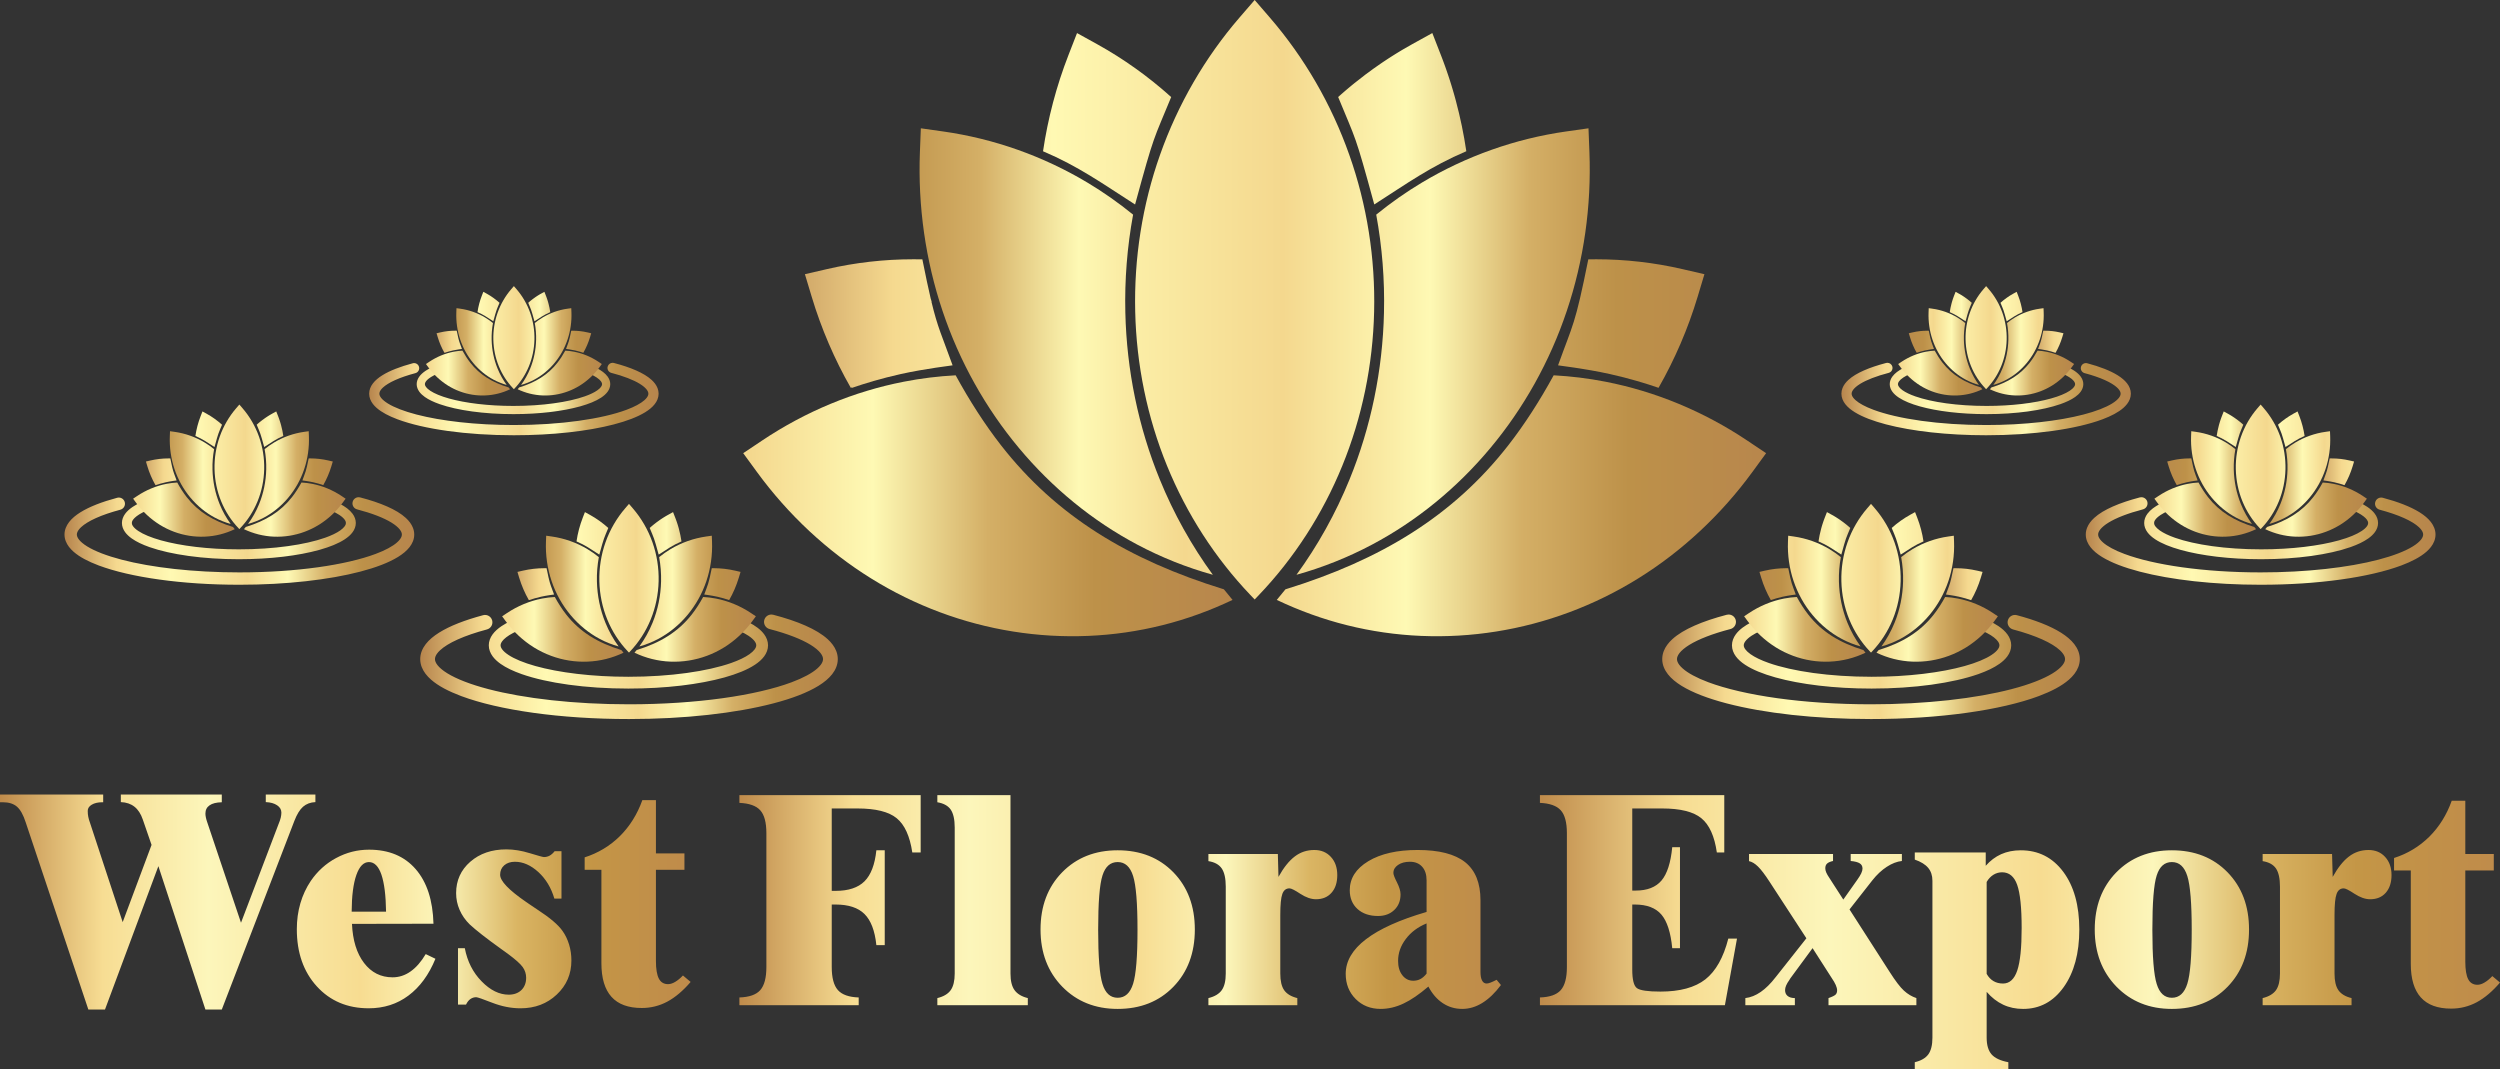 <?xml version="1.0" encoding="UTF-8"?>
<!DOCTYPE svg PUBLIC "-//W3C//DTD SVG 1.1//EN" "http://www.w3.org/Graphics/SVG/1.1/DTD/svg11.dtd">
<!-- Creator: CorelDRAW 2019 (64-Bit) -->
<svg xmlns="http://www.w3.org/2000/svg" xml:space="preserve" width="272.769mm" height="116.674mm" version="1.1" style="shape-rendering:geometricPrecision; text-rendering:geometricPrecision; image-rendering:optimizeQuality; fill-rule:evenodd; clip-rule:evenodd"
viewBox="0 0 27262.69 11661.32"
 xmlns:xlink="http://www.w3.org/1999/xlink"
 xmlns:xodm="http://www.corel.com/coreldraw/odm/2003">
 <rect x="0" y="0" width="27262.69" height="11661.32" fill="#333333" stroke="none"/>
 <defs>
  <style type="text/css">
   <![CDATA[
    .fil54 {fill:url(#id0)}
    .fil11 {fill:url(#id1)}
    .fil22 {fill:url(#id2)}
    .fil78 {fill:url(#id3)}
    .fil65 {fill:url(#id4)}
    .fil76 {fill:url(#id5)}
    .fil43 {fill:url(#id6)}
    .fil0 {fill:url(#id7)}
    .fil77 {fill:url(#id8)}
    .fil2 {fill:url(#id9)}
    .fil13 {fill:url(#id10)}
    .fil55 {fill:url(#id11)}
    .fil24 {fill:url(#id12)}
    .fil66 {fill:url(#id13)}
    .fil23 {fill:url(#id14)}
    .fil45 {fill:url(#id15)}
    .fil67 {fill:url(#id16)}
    .fil56 {fill:url(#id17)}
    .fil44 {fill:url(#id18)}
    .fil1 {fill:url(#id19)}
    .fil12 {fill:url(#id20)}
    .fil63 {fill:url(#id21)}
    .fil74 {fill:url(#id22)}
    .fil52 {fill:url(#id23)}
    .fil37 {fill:url(#id24)}
    .fil19 {fill:url(#id25)}
    .fil28 {fill:url(#id26)}
    .fil35 {fill:url(#id27)}
    .fil49 {fill:url(#id28)}
    .fil64 {fill:url(#id29)}
    .fil41 {fill:url(#id30)}
    .fil10 {fill:url(#id31)}
    .fil31 {fill:url(#id32)}
    .fil42 {fill:url(#id33)}
    .fil62 {fill:url(#id34)}
    .fil18 {fill:url(#id35)}
    .fil73 {fill:url(#id36)}
    .fil46 {fill:url(#id37)}
    .fil68 {fill:url(#id38)}
    .fil48 {fill:url(#id39)}
    .fil69 {fill:url(#id40)}
    .fil21 {fill:url(#id41)}
    .fil53 {fill:url(#id42)}
    .fil30 {fill:url(#id43)}
    .fil50 {fill:url(#id44)}
    .fil15 {fill:url(#id45)}
    .fil51 {fill:url(#id46)}
    .fil25 {fill:url(#id47)}
    .fil75 {fill:url(#id48)}
    .fil4 {fill:url(#id49)}
    .fil27 {fill:url(#id50)}
    .fil7 {fill:url(#id51)}
    .fil39 {fill:url(#id52)}
    .fil29 {fill:url(#id53)}
    .fil16 {fill:url(#id54)}
    .fil58 {fill:url(#id55)}
    .fil14 {fill:url(#id56)}
    .fil33 {fill:url(#id57)}
    .fil3 {fill:url(#id58)}
    .fil9 {fill:url(#id59)}
    .fil40 {fill:url(#id60)}
    .fil8 {fill:url(#id61)}
    .fil72 {fill:url(#id62)}
    .fil20 {fill:url(#id63)}
    .fil71 {fill:url(#id64)}
    .fil70 {fill:url(#id65)}
    .fil38 {fill:url(#id66)}
    .fil60 {fill:url(#id67)}
    .fil17 {fill:url(#id68)}
    .fil36 {fill:url(#id69)}
    .fil59 {fill:url(#id70)}
    .fil5 {fill:url(#id71)}
    .fil32 {fill:url(#id72)}
    .fil34 {fill:url(#id73)}
    .fil6 {fill:url(#id74)}
    .fil61 {fill:url(#id75)}
    .fil47 {fill:url(#id76)}
    .fil26 {fill:url(#id77)}
    .fil57 {fill:url(#id78)}
   ]]>
  </style>
  <linearGradient id="id0" gradientUnits="userSpaceOnUse" x1="4025.63" y1="3942.52" x2="7182.11" y2="3942.52">
   <stop offset="0" style="stop-opacity:1; stop-color:#B7854D"/>
   <stop offset="0.149" style="stop-opacity:1; stop-color:#F5D98F"/>
   <stop offset="0.302" style="stop-opacity:1; stop-color:#FFF9B3"/>
   <stop offset="0.522" style="stop-opacity:1; stop-color:#F4D88E"/>
   <stop offset="0.639" style="stop-opacity:1; stop-color:#FEF9B4"/>
   <stop offset="0.749" style="stop-opacity:1; stop-color:#D4AF66"/>
   <stop offset="0.851" style="stop-opacity:1; stop-color:#BD9149"/>
   <stop offset="1" style="stop-opacity:1; stop-color:#B7854D"/>
  </linearGradient>
  <linearGradient id="id1" gradientUnits="userSpaceOnUse" xlink:href="#id0" x1="20080.58" y1="3942.52" x2="23237.06" y2="3942.52">
  </linearGradient>
  <linearGradient id="id2" gradientUnits="userSpaceOnUse" xlink:href="#id0" x1="22745.57" y1="5405.36" x2="26559.33" y2="5405.36">
  </linearGradient>
  <linearGradient id="id3" gradientUnits="userSpaceOnUse" x1="8063.23" y1="9836.66" x2="16367.98" y2="9836.66">
   <stop offset="0" style="stop-opacity:1; stop-color:#BF8B4B"/>
   <stop offset="0.149" style="stop-opacity:1; stop-color:#F7DD93"/>
   <stop offset="0.302" style="stop-opacity:1; stop-color:#FCF6BB"/>
   <stop offset="0.522" style="stop-opacity:1; stop-color:#F7DC91"/>
   <stop offset="0.639" style="stop-opacity:1; stop-color:#FCF6BB"/>
   <stop offset="0.749" style="stop-opacity:1; stop-color:#DAB563"/>
   <stop offset="0.851" style="stop-opacity:1; stop-color:#C49646"/>
   <stop offset="1" style="stop-opacity:1; stop-color:#BF8B4B"/>
  </linearGradient>
  <linearGradient id="id4" gradientUnits="userSpaceOnUse" xlink:href="#id0" x1="703.35" y1="5405.36" x2="4517.11" y2="5405.36">
  </linearGradient>
  <linearGradient id="id5" gradientUnits="userSpaceOnUse" xlink:href="#id3" x1="16793.05" y1="10166.18" x2="27262.75" y2="10166.18">
  </linearGradient>
  <linearGradient id="id6" gradientUnits="userSpaceOnUse" xlink:href="#id0" x1="4582.4" y1="6681.47" x2="9136.04" y2="6681.47">
  </linearGradient>
  <linearGradient id="id7" gradientUnits="userSpaceOnUse" xlink:href="#id0" x1="18126.64" y1="6681.47" x2="22680.27" y2="6681.47">
  </linearGradient>
  <linearGradient id="id8" gradientUnits="userSpaceOnUse" xlink:href="#id3" x1="-0" y1="9836.66" x2="7531.51" y2="9836.66">
  </linearGradient>
  <linearGradient id="id9" gradientUnits="userSpaceOnUse" xlink:href="#id0" x1="19015.96" y1="6305.76" x2="21823.13" y2="6305.76">
  </linearGradient>
  <linearGradient id="id10" gradientUnits="userSpaceOnUse" xlink:href="#id0" x1="20697.04" y1="3682.09" x2="22642.9" y2="3682.09">
  </linearGradient>
  <linearGradient id="id11" gradientUnits="userSpaceOnUse" xlink:href="#id0" x1="4883.35" y1="3725.57" x2="6341.07" y2="3725.57">
  </linearGradient>
  <linearGradient id="id12" gradientUnits="userSpaceOnUse" xlink:href="#id0" x1="23490.36" y1="5090.7" x2="25841.47" y2="5090.7">
  </linearGradient>
  <linearGradient id="id13" gradientUnits="userSpaceOnUse" xlink:href="#id0" x1="1739.69" y1="5143.24" x2="3500.97" y2="5143.24">
  </linearGradient>
  <linearGradient id="id14" gradientUnits="userSpaceOnUse" xlink:href="#id0" x1="23781.92" y1="5143.24" x2="25543.16" y2="5143.24">
  </linearGradient>
  <linearGradient id="id15" gradientUnits="userSpaceOnUse" xlink:href="#id0" x1="5471.7" y1="6305.76" x2="8278.92" y2="6305.76">
  </linearGradient>
  <linearGradient id="id16" gradientUnits="userSpaceOnUse" xlink:href="#id0" x1="1448.17" y1="5090.7" x2="3799.24" y2="5090.7">
  </linearGradient>
  <linearGradient id="id17" gradientUnits="userSpaceOnUse" xlink:href="#id0" x1="4642.06" y1="3682.09" x2="6587.97" y2="3682.09">
  </linearGradient>
  <linearGradient id="id18" gradientUnits="userSpaceOnUse" xlink:href="#id0" x1="5819.82" y1="6368.5" x2="7922.73" y2="6368.5">
  </linearGradient>
  <linearGradient id="id19" gradientUnits="userSpaceOnUse" xlink:href="#id0" x1="19364.03" y1="6368.5" x2="21466.99" y2="6368.5">
  </linearGradient>
  <linearGradient id="id20" gradientUnits="userSpaceOnUse" xlink:href="#id0" x1="20938.31" y1="3725.57" x2="22396.03" y2="3725.57">
  </linearGradient>
  <linearGradient id="id21" gradientUnits="userSpaceOnUse" xlink:href="#id0" x1="6355.15" y1="3782.28" x2="4663.96" y2="3782.28">
  </linearGradient>
  <linearGradient id="id22" gradientUnits="userSpaceOnUse" xlink:href="#id0" x1="3517.92" y1="5211.77" x2="1474.63" y2="5211.77">
  </linearGradient>
  <linearGradient id="id23" gradientUnits="userSpaceOnUse" xlink:href="#id0" x1="7943.02" y1="6450.31" x2="5503.3" y2="6450.31">
  </linearGradient>
  <linearGradient id="id24" gradientUnits="userSpaceOnUse" xlink:href="#id0" x1="8034.55" y1="1105.6" x2="19460.76" y2="1105.6">
  </linearGradient>
  <linearGradient id="id25" gradientUnits="userSpaceOnUse" xlink:href="#id0" x1="22097.5" y1="3726.72" x2="24062.04" y2="3726.72">
  </linearGradient>
  <linearGradient id="id26" gradientUnits="userSpaceOnUse" xlink:href="#id0" x1="26164.59" y1="5144.63" x2="23423.91" y2="5144.63">
  </linearGradient>
  <linearGradient id="id27" gradientUnits="userSpaceOnUse" xlink:href="#id0" x1="9312.87" y1="3851.5" x2="19148.52" y2="3851.5">
  </linearGradient>
  <linearGradient id="id28" gradientUnits="userSpaceOnUse" xlink:href="#id0" x1="5053.72" y1="6370.16" x2="8326.1" y2="6370.16">
  </linearGradient>
  <linearGradient id="id29" gradientUnits="userSpaceOnUse" xlink:href="#id0" x1="3632.34" y1="4009.4" x2="5596.98" y2="4009.4">
  </linearGradient>
  <linearGradient id="id30" gradientUnits="userSpaceOnUse" xlink:href="#id0" x1="18051.49" y1="3851.5" x2="8215.86" y2="3851.5">
  </linearGradient>
  <linearGradient id="id31" gradientUnits="userSpaceOnUse" xlink:href="#id0" x1="19002.59" y1="6777.97" x2="21836.82" y2="6777.97">
  </linearGradient>
  <linearGradient id="id32" gradientUnits="userSpaceOnUse" xlink:href="#id0" x1="26414.04" y1="5211.77" x2="24370.75" y2="5211.77">
  </linearGradient>
  <linearGradient id="id33" gradientUnits="userSpaceOnUse" xlink:href="#id0" x1="2216.07" y1="5172.42" x2="13642.17" y2="5172.42">
  </linearGradient>
  <linearGradient id="id34" gradientUnits="userSpaceOnUse" xlink:href="#id0" x1="4632.81" y1="3726.72" x2="6597.35" y2="3726.72">
  </linearGradient>
  <linearGradient id="id35" gradientUnits="userSpaceOnUse" xlink:href="#id0" x1="21241.1" y1="3342.76" x2="23205.72" y2="3342.76">
  </linearGradient>
  <linearGradient id="id36" gradientUnits="userSpaceOnUse" xlink:href="#id0" x1="1436.97" y1="5144.63" x2="3810.66" y2="5144.63">
  </linearGradient>
  <linearGradient id="id37" gradientUnits="userSpaceOnUse" xlink:href="#id0" x1="5775.43" y1="6450.31" x2="8215.14" y2="6450.31">
  </linearGradient>
  <linearGradient id="id38" gradientUnits="userSpaceOnUse" xlink:href="#id0" x1="1702.54" y1="5211.77" x2="3745.83" y2="5211.77">
  </linearGradient>
  <linearGradient id="id39" gradientUnits="userSpaceOnUse" xlink:href="#id0" x1="5458.35" y1="5769.19" x2="8292.58" y2="5769.19">
  </linearGradient>
  <linearGradient id="id40" gradientUnits="userSpaceOnUse" xlink:href="#id0" x1="1436.97" y1="5486.18" x2="3810.72" y2="5486.18">
  </linearGradient>
  <linearGradient id="id41" gradientUnits="userSpaceOnUse" xlink:href="#id0" x1="20687.76" y1="4009.4" x2="22652.41" y2="4009.4">
  </linearGradient>
  <linearGradient id="id42" gradientUnits="userSpaceOnUse" xlink:href="#id0" x1="4015.05" y1="6777.97" x2="6849.3" y2="6777.97">
  </linearGradient>
  <linearGradient id="id43" gradientUnits="userSpaceOnUse" xlink:href="#id0" x1="25182.46" y1="5144.63" x2="27556.15" y2="5144.63">
  </linearGradient>
  <linearGradient id="id44" gradientUnits="userSpaceOnUse" xlink:href="#id0" x1="5458.32" y1="5816.26" x2="8292.61" y2="5816.26">
  </linearGradient>
  <linearGradient id="id45" gradientUnits="userSpaceOnUse" xlink:href="#id0" x1="19687.3" y1="4009.4" x2="21651.94" y2="4009.4">
  </linearGradient>
  <linearGradient id="id46" gradientUnits="userSpaceOnUse" xlink:href="#id0" x1="5458.35" y1="6370.16" x2="8292.51" y2="6370.16">
  </linearGradient>
  <linearGradient id="id47" gradientUnits="userSpaceOnUse" xlink:href="#id0" x1="22890.83" y1="5211.77" x2="24934.15" y2="5211.77">
  </linearGradient>
  <linearGradient id="id48" gradientUnits="userSpaceOnUse" xlink:href="#id0" x1="228.18" y1="5486.18" x2="2601.92" y2="5486.18">
  </linearGradient>
  <linearGradient id="id49" gradientUnits="userSpaceOnUse" xlink:href="#id0" x1="17559.27" y1="6777.97" x2="20393.54" y2="6777.97">
  </linearGradient>
  <linearGradient id="id50" gradientUnits="userSpaceOnUse" xlink:href="#id0" x1="22810.64" y1="4641.31" x2="25184.37" y2="4641.31">
  </linearGradient>
  <linearGradient id="id51" gradientUnits="userSpaceOnUse" xlink:href="#id0" x1="19800.84" y1="5816.26" x2="22635.06" y2="5816.26">
  </linearGradient>
  <linearGradient id="id52" gradientUnits="userSpaceOnUse" xlink:href="#id0" x1="8034.58" y1="1295.32" x2="19460.75" y2="1295.32">
  </linearGradient>
  <linearGradient id="id53" gradientUnits="userSpaceOnUse" xlink:href="#id0" x1="24147.75" y1="4680.72" x2="26521.45" y2="4680.72">
  </linearGradient>
  <linearGradient id="id54" gradientUnits="userSpaceOnUse" xlink:href="#id0" x1="20134.39" y1="3310.14" x2="22099.11" y2="3310.14">
  </linearGradient>
  <linearGradient id="id55" gradientUnits="userSpaceOnUse" xlink:href="#id0" x1="4632.79" y1="4009.4" x2="6597.45" y2="4009.4">
  </linearGradient>
  <linearGradient id="id56" gradientUnits="userSpaceOnUse" xlink:href="#id0" x1="20200.83" y1="3782.28" x2="21891.98" y2="3782.28">
  </linearGradient>
  <linearGradient id="id57" gradientUnits="userSpaceOnUse" xlink:href="#id0" x1="9491.78" y1="3521.66" x2="17969.76" y2="3521.66">
  </linearGradient>
  <linearGradient id="id58" gradientUnits="userSpaceOnUse" xlink:href="#id0" x1="18300.09" y1="6450.31" x2="20739.83" y2="6450.31">
  </linearGradient>
  <linearGradient id="id59" gradientUnits="userSpaceOnUse" xlink:href="#id0" x1="22506.81" y1="6450.31" x2="20067.1" y2="6450.31">
  </linearGradient>
  <linearGradient id="id60" gradientUnits="userSpaceOnUse" xlink:href="#id0" x1="8034.6" y1="3528.36" x2="19460.71" y2="3528.36">
  </linearGradient>
  <linearGradient id="id61" gradientUnits="userSpaceOnUse" xlink:href="#id0" x1="21036.28" y1="6370.16" x2="23870.52" y2="6370.16">
  </linearGradient>
  <linearGradient id="id62" gradientUnits="userSpaceOnUse" xlink:href="#id0" x1="1436.97" y1="4680.72" x2="3810.69" y2="4680.72">
  </linearGradient>
  <linearGradient id="id63" gradientUnits="userSpaceOnUse" xlink:href="#id0" x1="23116.81" y1="3782.28" x2="21425.67" y2="3782.28">
  </linearGradient>
  <linearGradient id="id64" gradientUnits="userSpaceOnUse" xlink:href="#id0" x1="1098.09" y1="5144.63" x2="3838.77" y2="5144.63">
  </linearGradient>
  <linearGradient id="id65" gradientUnits="userSpaceOnUse" xlink:href="#id0" x1="1436.93" y1="4641.31" x2="3810.73" y2="4641.31">
  </linearGradient>
  <linearGradient id="id66" gradientUnits="userSpaceOnUse" xlink:href="#id0" x1="6403.43" y1="3528.36" x2="19595.79" y2="3528.36">
  </linearGradient>
  <linearGradient id="id67" gradientUnits="userSpaceOnUse" xlink:href="#id0" x1="4352.33" y1="3726.72" x2="6620.67" y2="3726.72">
  </linearGradient>
  <linearGradient id="id68" gradientUnits="userSpaceOnUse" xlink:href="#id0" x1="22910.36" y1="3726.72" x2="20642.02" y2="3726.72">
  </linearGradient>
  <linearGradient id="id69" gradientUnits="userSpaceOnUse" xlink:href="#id0" x1="8034.62" y1="5172.42" x2="19460.74" y2="5172.42">
  </linearGradient>
  <linearGradient id="id70" gradientUnits="userSpaceOnUse" xlink:href="#id0" x1="4632.81" y1="3310.14" x2="6597.44" y2="3310.14">
  </linearGradient>
  <linearGradient id="id71" gradientUnits="userSpaceOnUse" xlink:href="#id0" x1="18204.35" y1="5769.19" x2="21038.58" y2="5769.19">
  </linearGradient>
  <linearGradient id="id72" gradientUnits="userSpaceOnUse" xlink:href="#id0" x1="23479.19" y1="5486.18" x2="25852.93" y2="5486.18">
  </linearGradient>
  <linearGradient id="id73" gradientUnits="userSpaceOnUse" xlink:href="#id0" x1="8088.5" y1="3268.72" x2="19405.58" y2="3268.72">
  </linearGradient>
  <linearGradient id="id74" gradientUnits="userSpaceOnUse" xlink:href="#id0" x1="22208.96" y1="6370.16" x2="18936.59" y2="6370.16">
  </linearGradient>
  <linearGradient id="id75" gradientUnits="userSpaceOnUse" xlink:href="#id0" x1="4632.78" y1="3342.76" x2="6597.48" y2="3342.76">
  </linearGradient>
  <linearGradient id="id76" gradientUnits="userSpaceOnUse" xlink:href="#id0" x1="5458.35" y1="6777.97" x2="8292.59" y2="6777.97">
  </linearGradient>
  <linearGradient id="id77" gradientUnits="userSpaceOnUse" xlink:href="#id0" x1="22270.4" y1="5486.18" x2="24644.15" y2="5486.18">
  </linearGradient>
  <linearGradient id="id78" gradientUnits="userSpaceOnUse" xlink:href="#id0" x1="4852.58" y1="3782.28" x2="6543.76" y2="3782.28">
  </linearGradient>
 </defs>
 <g id="Layer_x0020_1">
  <g id="_1828517918160">
   <path class="fil0" d="M21566.94 6721.27c89.56,30.97 165.44,66.01 225.51,106.09l0 0c40.34,27.16 73.93,56.73 99.01,91.28l0 0c24.94,34.3 41.05,75.26 40.99,118.67l0 0c0.06,43.99 -16.51,85.5 -42.09,120.12l0 0c-22.46,30.57 -51.67,57.18 -86.23,81.76l0 0c-60.59,42.8 -138.33,79.55 -231.22,112.27l0 0c-139.23,48.8 -312.66,87.9 -510.19,115.12l0 0c-197.5,27.2 -418.94,42.42 -652.96,42.42l0 0c-407.68,-0.13 -776.61,-45.89 -1048.5,-121.67l0 0c-136.11,-38.19 -247.95,-83.37 -330.68,-137.81l0 0c-41.35,-27.32 -75.75,-57.22 -101.43,-92.09l0 0c-25.55,-34.62 -42.15,-76.13 -42.06,-120.12l0 0c-0.09,-44.08 16.51,-85.53 42.06,-120.15l0 0c38.71,-52.22 96.27,-93.66 168.87,-131.25l0 0c42.78,-21.96 91.25,-42.25 144.66,-61.07 27.72,36.37 58.38,71.33 91.83,104.65 -99.16,31.45 -178.95,67.06 -233.03,102.96l0 0c-32.43,21.37 -55.34,42.67 -68.5,60.79l0 0c-13.29,18.43 -17.05,31.84 -17.21,44.08l0 0c0.16,12.19 3.92,25.65 17.21,44.05l0 0c11.55,15.83 30.47,34.14 56.82,52.77l0 0c46.02,32.72 114.17,65.99 199.44,95.85l0 0c127.9,44.96 294.16,82.86 485.13,109.11l0 0c191.03,26.29 406.94,41.2 635.39,41.2l0 0c0.36,0 0.78,0 1.13,0l0 0c397.31,0 757.05,-45.45 1012.75,-116.94 127.8,-35.56 229.55,-78.16 294.39,-121.22l0 0c32.44,-21.32 55.35,-42.63 68.5,-60.78l0 0c13.28,-18.4 17.09,-31.85 17.22,-44.05l0 0c-0.13,-12.06 -3.84,-25.26 -16.67,-43.31l0 0c-18.92,-26.81 -59.72,-60.08 -120.08,-91.35l0 0c-51.23,-26.82 -115.96,-52.65 -191.64,-76.17 33.39,-33.51 63.98,-68.65 91.58,-105.21zm-2638.75 40.29c11.23,43.03 -14.51,86.97 -57.5,98.18l0 0 0 -0.03c-193.81,50.44 -348.7,110.9 -448.78,172.91l0 0c-50.08,30.82 -85.97,61.95 -106.94,88.84l0 0c-10.55,13.45 -17.44,25.71 -21.59,36.49l0 0c-4.22,10.8 -5.86,20.1 -5.9,29.46l0 0c0.04,9.34 1.68,18.66 5.9,29.44l0 0c7.63,20.11 25.68,45.96 57.62,73.84l0 0c55.47,49.13 151.27,101.91 278.04,149.07l0 0c190.25,71.31 449.69,132.05 753.19,174.28l0 0c303.55,42.27 651.57,66.38 1021.22,66.38l0 0c600.7,0.07 1144.74,-63.94 1532.77,-165.38l0 0c193.83,-50.39 348.69,-110.88 448.8,-172.85l0 0c50.06,-30.83 85.98,-61.95 106.92,-88.85l0 0c10.55,-13.44 17.44,-25.7 21.62,-36.48l0 0c4.18,-10.78 5.86,-20.11 5.89,-29.44l0 0c-0.03,-9.23 -1.67,-18.4 -5.73,-29.05l0 0c-6.95,-18.37 -22.49,-41.64 -49.74,-67.02l0 0c-40.64,-38.12 -106.5,-79.51 -193.28,-118.34l0 0c-86.68,-38.97 -194.1,-75.88 -318.1,-108.92l0 0c-42.93,-11.48 -68.43,-55.56 -56.95,-98.46l0 0c11.42,-42.93 55.51,-68.43 98.43,-56.98l0 0c198.72,53.18 361.37,115.8 480.62,190.32l0 0c59.56,37.48 108.78,78.03 145.47,125.29l0 0c18.24,23.66 33.27,49.1 43.79,76.55l0 0c10.55,27.38 16.42,56.79 16.38,86.61l0 0c0.04,30.24 -5.99,60.07 -16.83,87.78l0 0c-20.43,52.19 -56.27,96.65 -101.45,136.46l0 0c-79.45,69.3 -189.97,126.97 -327.82,178.81l0 0c-206.63,77.22 -475.34,139.39 -787.36,182.89l0 0c-311.9,43.43 -666.73,67.91 -1043.42,67.91l0 0c-612.35,-0.09 -1166.49,-64.42 -1573.43,-170.56l0 0c-203.64,-53.31 -370.39,-116.45 -492.62,-191.64l0 0c-61.08,-37.81 -111.46,-78.75 -149.07,-126.45l0 0c-18.67,-23.88 -34.11,-49.62 -44.9,-77.42l0 0c-10.84,-27.72 -16.85,-57.54 -16.83,-87.78l0 0c-0.02,-30.24 5.99,-60.1 16.83,-87.8l0 0c19.02,-48.75 51.55,-90.74 92.48,-128.38l0 0c61.65,-56.47 143.32,-104.68 242.99,-148.85l0 0c99.69,-43.99 217.52,-83.41 351.12,-118.29l0 0c6.82,-1.77 13.67,-2.63 20.4,-2.63l0 0c35.72,0 68.34,23.97 77.77,60.1z"/>
   <path class="fil1" d="M20583.95 6730.84c44.31,-125.78 64.91,-259.87 61.47,-392.75l0 0c-3.31,-132.9 -30.61,-264.24 -80.22,-384.81l0 0c-40.29,-98.31 -95.37,-189.21 -161.73,-269.1l0 0c-66.37,79.89 -121.47,170.79 -161.75,269.1l0 0c-49.59,120.57 -76.92,251.91 -80.22,384.81l0 0c-3.45,132.88 17.16,266.97 61.46,392.75l0 0c41.07,117 102.68,226.45 180.51,321.98l0 0c77.81,-95.53 139.41,-204.98 180.48,-321.98l0 0z"/>
   <path class="fil2" d="M20444.57 5542.58c93.39,108.2 166.68,234.8 214.71,370.81l0 0c48.19,135.95 70.76,281.13 67.3,424.7l0 0c-3.28,143.57 -32.58,286 -86.06,416.73l0 0c-53.32,130.84 -130.43,249.89 -225.15,349.27l0 0 -11.9 12.48 -11.92 -12.48c-94.73,-99.38 -171.84,-218.43 -225.15,-349.27l0 0c-53.47,-130.73 -82.79,-273.16 -86.07,-416.73l0 0c-3.46,-143.56 19.11,-288.75 67.32,-424.7l0 0c48,-136.01 121.3,-262.6 214.69,-370.81l0 0 41.13 -47.64 41.1 47.64z"/>
   <path class="fil3" d="M19560.94 5850.58c137.4,19.51 270.63,66.74 390.2,138.33l0 0c43.15,25.77 84.35,54.85 123.51,86.63 -16.09,87.52 -23.11,176.66 -20.98,265.21l0 0c3.56,155.43 35.28,309.6 93.17,451.12l0 0c37.54,92.14 86,178.88 143.49,257.87 -70.42,-19.62 -139.13,-46.94 -204.56,-81.72l0 0c-120.55,-63.85 -229.68,-153.08 -319.61,-260.82l0 0c-90.03,-107.61 -161.12,-234.16 -206.94,-371.01l0 0c-46.04,-136.79 -66.95,-283.52 -61.28,-429.8l0 0 2.52 -64.39 60.49 8.57z"/>
   <path class="fil4" d="M20320.21 7089.05c7.68,9.68 15.5,19.23 23.45,28.65 -60.89,29.01 -124.49,52.09 -189.86,68.4l0 0c-131.2,32.89 -269.12,38.62 -403.6,17.12l0 0c-134.48,-21.33 -265.96,-70.03 -384.4,-143.73l0 0c-118.49,-73.57 -223.85,-171.75 -308.55,-287.67l0 0 -37.28 -51.02 51.57 -34.49c117.12,-78.32 247.92,-132.57 383.11,-158.88l0 0c46.32,-9.09 93.13,-14.78 140.03,-17.29 37.23,68.27 78.79,133.09 123.28,190.05 148.65,190.3 343.72,309.08 602.26,388.87z"/>
   <path class="fil5" d="M19977.05 5614.31c7.86,4.35 15.66,8.8 23.41,13.34l0 0 3.32 1.96 0 0 3.31 1.96 3.3 1.98 0.01 0 3.29 2 0 0 3.29 2 3.29 2.02 0 0 3.28 2.03 0 0 3.27 2.04 0 0 0.74 0.46c1.93,1.22 3.86,2.43 5.78,3.65l0 0c3.25,2.07 6.49,4.16 9.71,6.27l0.01 0c4.3,2.8 8.59,5.64 12.85,8.51l0.01 0 3.19 2.16 0 0 3.19 2.17 0.01 0c13.8,9.43 27.4,19.17 40.77,29.22l0.01 0c10.28,7.74 20.44,15.66 30.46,23.76l0 0 3 2.44 0.01 0 2.99 2.45 0 0 2.98 2.46 0.01 0c1.98,1.64 3.97,3.29 5.94,4.95l0.01 0 2.95 2.49 0.01 0 2.95 2.5 0 0 2.95 2.51 0 0 2.93 2.52 0.01 0.01 2.92 2.53 0 0 2.92 2.54 0 0 2.91 2.56 0.01 0 2.9 2.56 0 0c1.93,1.72 3.86,3.43 5.78,5.16l-0.01 0 0.01 0c-48.81,119.02 -44.56,95.7 -97.7,290.61 -89.01,-57 -152.52,-102.99 -249,-143.98 6.79,-45.84 16.19,-91.31 28.19,-136.08l0 0 1.1 -4.07 0 0 1.11 -4.07 0.01 0 1.12 -4.06 0 0 1.14 -4.06 1.16 -4.05 1.17 -4.05 1.18 -4.05 0 0 1.2 -4.04 0 0 1.21 -4.04 0 0 1.22 -4.03 0 0 1.24 -4.03 0 0 1.26 -4.02 0 0 1.26 -4.02 0.01 0 1.28 -4.01 0 0c1.29,-4.02 2.6,-8.02 3.93,-12.01l0 0c1.78,-5.33 3.59,-10.64 5.44,-15.94l0 0 1.39 -3.98 0 0 1.41 -3.97 0 0 1.42 -3.96 1.44 -3.96 0 0 1.45 -3.95 0 0 1.47 -3.95 1.48 -3.95 1.49 -3.94 1.5 -3.93 1.52 -3.93 0.01 0 23.2 -59.59 0.01 0.01 0 -0.01 54.06 29.89zm50.49 29.78c1.93,1.22 3.86,2.43 5.78,3.65zm-133.54 -3.74l0 0 23.21 -59.58z"/>
   <path class="fil6" d="M19500.97 6196.55c36.2,180.79 41.26,173.61 81.81,286.62 0.08,0.25 -74.23,8.9 -140.74,23.72 -52.05,11.6 -96.65,25.25 -131.04,37.12l0 0c-44.05,-77.04 -79.68,-159.71 -105.65,-245.92l0 0 -18.49 -61.42 59.62 -13.78c76.62,-17.71 154.85,-26.57 232.89,-26.57l0 0c7.21,0 14.41,0.07 21.61,0.23l0 0z"/>
   <path class="fil7" d="M20907.16 5644.01c32.56,83.68 55.63,171.2 68.77,260.1 -96.48,41 -159.99,86.98 -249,143.98 -53.14,-194.91 -48.88,-171.59 -97.7,-290.61 61.43,-55.23 128.81,-103.43 200.66,-143.18l0 0 54.06 -29.89 23.21 59.59z"/>
   <path class="fil8" d="M21560.46 6222.89l59.61 13.78 -18.49 61.42c-25.97,86.21 -61.59,168.88 -105.63,245.92l0 0 -3.01 -1.04 -0.59 1.04 0 0c-34.39,-11.86 -78.99,-25.51 -131.04,-37.11 -66.51,-14.83 -140.82,-23.48 -140.74,-23.73 29.15,-81.25 39.96,-100.38 57.18,-171.91l-0.58 0c0.95,-3.14 1.89,-6.28 2.82,-9.43 6.21,-26.54 13.32,-60.02 22.39,-105.28l0 0c7.2,-0.15 14.4,-0.23 21.61,-0.23l0 0 0.88 0 0.34 0 2.37 0 0 0c78.05,0 156.27,8.86 232.89,26.57l0 0z"/>
   <path class="fil9" d="M21245.98 5850.58c-137.4,19.51 -270.63,66.74 -390.2,138.33l0 0c-43.16,25.77 -84.36,54.85 -123.51,86.63 16.08,87.52 23.11,176.66 20.97,265.21l0 0c-3.56,155.43 -35.28,309.6 -93.15,451.12l0 0c-37.55,92.14 -86.01,178.88 -143.51,257.87 70.42,-19.62 139.13,-46.94 204.56,-81.72l0 0c120.55,-63.85 229.69,-153.08 319.61,-260.82l0 0c90.03,-107.61 161.12,-234.16 206.95,-371.01l0 0c46.03,-136.79 66.95,-283.52 61.27,-429.8l0 0 -2.51 -64.39 -60.49 8.57z"/>
   <path class="fil10" d="M20486.71 7089.05c-7.68,9.68 -15.49,19.23 -23.45,28.65 60.9,29.01 124.49,52.09 189.86,68.4l0 0c131.21,32.89 269.13,38.62 403.61,17.12l0 0c134.48,-21.33 265.96,-70.03 384.4,-143.73l0 0c118.49,-73.57 223.85,-171.75 308.55,-287.67l0 0 37.28 -51.02 -51.57 -34.49c-117.12,-78.32 -247.92,-132.57 -383.11,-158.88l0 0c-46.32,-9.09 -93.13,-14.78 -140.03,-17.29 -37.24,68.27 -78.79,133.09 -123.28,190.05 -148.65,190.3 -343.73,309.08 -602.27,388.87z"/>
   <path class="fil11" d="M22465.33 3970.09c62.08,21.47 114.68,45.76 156.32,73.54l0 0c27.96,18.83 51.24,39.33 68.62,63.28l0 0c17.29,23.78 28.46,52.17 28.42,82.27l0 0c0.04,30.48 -11.44,59.26 -29.17,83.26l0 0c-15.57,21.19 -35.82,39.64 -59.78,56.67l0 0c-42,29.66 -95.88,55.14 -160.28,77.83l0 0c-96.51,33.83 -216.73,60.94 -353.66,79.8l0 0c-136.9,18.85 -290.4,29.4 -452.61,29.4l0 0c-282.59,-0.09 -538.34,-31.81 -726.8,-84.34l0 0c-94.35,-26.48 -171.88,-57.79 -229.22,-95.53l0 0c-28.67,-18.93 -52.51,-39.66 -70.3,-63.84l0 0c-17.71,-24 -29.21,-52.77 -29.15,-83.26l0 0c-0.06,-30.56 11.44,-59.29 29.15,-83.29l0 0c26.83,-36.2 66.74,-64.93 117.05,-90.98l0 0c29.65,-15.22 63.26,-29.28 100.28,-42.33 19.22,25.21 40.47,49.44 63.67,72.53 -68.74,21.81 -124.05,46.5 -161.54,71.37l0 0c-22.48,14.8 -38.36,29.57 -47.49,42.13l0 0c-9.22,12.78 -11.81,22.08 -11.93,30.56l0 0c0.12,8.45 2.72,17.77 11.93,30.52l0 0c8.01,10.98 21.12,23.67 39.39,36.58l0 0c31.89,22.69 79.14,45.75 138.25,66.45l0 0c88.65,31.16 203.89,57.43 336.27,75.64l0 0c132.42,18.22 282.08,28.55 440.44,28.55l0 0c0.25,0 0.54,0 0.78,0l0 0c275.41,0 524.78,-31.49 702.02,-81.05 88.58,-24.66 159.12,-54.18 204.06,-84.03l0 0c22.48,-14.78 38.36,-29.55 47.48,-42.14l0 0c9.22,-12.75 11.85,-22.08 11.94,-30.52l0 0c-0.09,-8.37 -2.66,-17.51 -11.56,-30.02l0 0c-13.11,-18.58 -41.39,-41.65 -83.24,-63.33l0 0c-35.5,-18.58 -80.37,-36.49 -132.83,-52.79 23.15,-23.23 44.35,-47.6 63.49,-72.94zm-1829.13 27.94c7.79,29.82 -10.06,60.29 -39.86,68.04l0 0 0 -0.01c-134.34,34.96 -241.7,76.88 -311.08,119.86l0 0c-34.72,21.36 -59.6,42.94 -74.14,61.58l0 0c-7.31,9.33 -12.08,17.82 -14.96,25.3l0 0c-2.92,7.5 -4.06,13.93 -4.08,20.43l0 0c0.02,6.47 1.16,12.93 4.08,20.41l0 0c5.29,13.94 17.8,31.85 39.95,51.18l0 0c38.45,34.06 104.85,70.64 192.73,103.34l0 0c131.88,49.42 311.73,91.53 522.1,120.8l0 0c210.41,29.3 451.65,46.02 707.88,46.02l0 0c416.39,0.05 793.52,-44.32 1062.48,-114.64l0 0c134.36,-34.93 241.7,-76.86 311.1,-119.82l0 0c34.7,-21.37 59.6,-42.94 74.12,-61.59l0 0c7.31,-9.32 12.08,-17.81 14.98,-25.29l0 0c2.9,-7.48 4.06,-13.94 4.08,-20.41l0 0c-0.02,-6.4 -1.15,-12.76 -3.97,-20.14l0 0c-4.82,-12.73 -15.59,-28.86 -34.48,-46.47l0 0c-28.17,-26.43 -73.82,-55.11 -133.98,-82.03l0 0c-60.09,-27.02 -134.54,-52.6 -220.49,-75.5l0 0c-29.75,-7.97 -47.44,-38.52 -39.48,-68.25l0 0c7.92,-29.75 38.48,-47.44 68.23,-39.5l0 0c137.74,36.87 250.49,80.27 333.15,131.93l0 0c41.29,25.98 75.41,54.08 100.84,86.85l0 0c12.65,16.39 23.07,34.03 30.35,53.05l0 0c7.32,18.98 11.38,39.37 11.35,60.05l0 0c0.03,20.97 -4.15,41.64 -11.66,60.85l0 0c-14.16,36.17 -39.01,66.99 -70.32,94.59l0 0c-55.06,48.04 -131.68,88.01 -227.23,123.95l0 0c-143.24,53.53 -329.5,96.62 -545.78,126.77l0 0c-216.2,30.1 -462.16,47.09 -723.28,47.09l0 0c-424.47,-0.07 -808.59,-44.66 -1090.67,-118.24l0 0c-141.16,-36.95 -256.74,-80.72 -341.47,-132.84l0 0c-42.34,-26.21 -77.26,-54.58 -103.34,-87.65l0 0c-12.94,-16.55 -23.65,-34.39 -31.11,-53.66l0 0c-7.52,-19.21 -11.68,-39.88 -11.66,-60.85l0 0c-0.02,-20.97 4.15,-41.67 11.66,-60.87l0 0c13.18,-33.79 35.73,-62.9 64.1,-88.99l0 0c42.74,-39.14 99.35,-72.55 168.44,-103.19l0 0c69.1,-30.48 150.78,-57.81 243.38,-81.99l0 0c4.73,-1.23 9.49,-1.83 14.14,-1.83l0 0c24.76,0 47.38,16.62 53.91,41.67z"/>
   <path class="fil12" d="M21783.93 3976.73c30.71,-87.18 45,-180.14 42.61,-272.25l0 0c-2.29,-92.12 -21.22,-183.16 -55.6,-266.74l0 0c-27.94,-68.14 -66.11,-131.15 -112.11,-186.53l0 0c-46,55.38 -84.2,118.39 -112.11,186.53l0 0c-34.38,83.58 -53.32,174.62 -55.61,266.74l0 0c-2.39,92.11 11.9,185.06 42.61,272.25l0 0c28.47,81.11 71.16,156.98 125.11,223.19l0 0c53.94,-66.22 96.64,-142.09 125.1,-223.19l0 0z"/>
   <path class="fil13" d="M21687.32 3153.05c64.74,75.01 115.54,162.76 148.83,257.05l0 0c33.4,94.23 49.05,194.88 46.66,294.39l0 0c-2.28,99.53 -22.6,198.25 -59.66,288.87l0 0c-36.96,90.7 -90.41,173.22 -156.07,242.1l0 0 -8.26 8.66 -8.27 -8.66c-65.66,-68.88 -119.11,-151.4 -156.07,-242.1l0 0c-37.07,-90.62 -57.38,-189.34 -59.66,-288.87l0 0c-2.4,-99.51 13.25,-200.16 46.67,-294.39l0 0c33.28,-94.28 84.09,-182.03 148.82,-257.05l0 0 28.51 -33.01 28.5 33.01z"/>
   <path class="fil14" d="M21074.8 3366.56c95.25,13.52 187.59,46.26 270.48,95.88l0 0c29.91,17.86 58.47,38.03 85.62,60.06 -11.15,60.67 -16.02,122.46 -14.54,183.83l0 0c2.46,107.74 24.46,214.61 64.59,312.71l0 0c26.02,63.88 59.6,124.01 99.47,178.76 -48.81,-13.6 -96.44,-32.53 -141.8,-56.65l0 0c-83.57,-44.26 -159.22,-106.1 -221.55,-180.8l0 0c-62.41,-74.59 -111.68,-162.32 -143.46,-257.18l0 0c-31.9,-94.82 -46.41,-196.53 -42.47,-297.91l0 0 1.74 -44.65 41.93 5.95z"/>
   <path class="fil15" d="M21601.12 4225.04c5.32,6.72 10.73,13.33 16.25,19.86 -42.21,20.11 -86.29,36.11 -131.61,47.42l0 0c-90.95,22.8 -186.55,26.78 -279.76,11.86l0 0c-93.22,-14.78 -184.36,-48.54 -266.46,-99.63l0 0c-82.14,-51 -155.17,-119.06 -213.88,-199.41l0 0 -25.85 -35.37 35.75 -23.92c81.19,-54.28 171.85,-91.89 265.57,-110.12l0 0c32.1,-6.3 64.56,-10.24 97.06,-11.98 25.81,47.33 54.61,92.25 85.45,131.73 103.05,131.92 238.27,214.25 417.48,269.56z"/>
   <path class="fil16" d="M21363.24 3202.79c5.45,3.01 10.85,6.1 16.22,9.25l0 0 2.3 1.36 0 0 2.3 1.36 2.29 1.37 0 0 2.29 1.39 0 0 2.28 1.39 2.27 1.39 0 0 2.28 1.41 0 0 2.26 1.41 0 0 0.52 0.33c1.34,0.84 2.67,1.68 4,2.53l0 0c2.26,1.43 4.51,2.88 6.75,4.34l0 0c2.98,1.94 5.96,3.91 8.91,5.9l0.01 0 2.21 1.5 0.01 0 2.2 1.5 0.01 0c9.56,6.53 18.99,13.28 28.27,20.26l0 0c7.13,5.36 14.17,10.85 21.12,16.47l0 0 2.08 1.69 0 0 2.08 1.7 0 0 2.07 1.7 0 0c1.38,1.14 2.75,2.28 4.12,3.43l0 0 2.05 1.73 0.01 0 2.04 1.73 0.01 0 2.03 1.74 0.01 0.01 2.03 1.74 0 0 2.03 1.76 0 0 2.02 1.76 0.01 0 2.01 1.77 0 0 2.02 1.78 0 0c1.33,1.19 2.67,2.38 4,3.58l0 0 0 0c-33.83,82.5 -30.88,66.34 -67.71,201.43 -61.71,-39.51 -105.72,-71.38 -172.6,-99.8 4.7,-31.77 11.21,-63.3 19.53,-94.33l0.01 0 0.76 -2.82 0 0 0.77 -2.82 0 0 0.78 -2.82 0 0 0.79 -2.81 0.8 -2.81 0.81 -2.81 0.82 -2.8 0 0 0.83 -2.81 0 0 0.84 -2.79 0 0 0.85 -2.8 0 0 0.86 -2.79 0 0 0.87 -2.79 0 0 0.88 -2.79 0 0 0.89 -2.78 0 0c0.89,-2.78 1.8,-5.56 2.72,-8.33l0 0c1.23,-3.69 2.49,-7.38 3.77,-11.04l0 0 0.97 -2.76 0 0 0.97 -2.75 0 0 0.99 -2.75 1 -2.74 0 0 1 -2.74 0 0 1.02 -2.74 1.02 -2.74 1.04 -2.73 1.04 -2.72 1.06 -2.72 0 0 16.08 -41.31 0.01 0 0 0 37.47 20.72zm35 20.65c1.34,0.84 2.67,1.68 4,2.53zm-92.56 -2.59l0 0 16.09 -41.31z"/>
   <path class="fil17" d="M21033.23 3606.37c25.09,125.31 28.6,120.35 56.7,198.68 0.06,0.18 -51.45,6.17 -97.55,16.45 -36.08,8.04 -66.99,17.5 -90.84,25.73l0 0c-30.53,-53.4 -55.23,-110.7 -73.23,-170.47l0 0 -12.82 -42.57 41.33 -9.56c53.11,-12.27 107.33,-18.42 161.44,-18.42l0 0c4.99,0 9.99,0.05 14.98,0.16l0 0z"/>
   <path class="fil18" d="M22007.97 3223.37c22.57,58 38.57,118.67 47.68,180.3 -66.88,28.42 -110.9,60.29 -172.6,99.8 -36.84,-135.1 -33.88,-118.94 -67.72,-201.43 42.58,-38.29 89.28,-71.69 139.09,-99.25l0 0 37.48 -20.72 16.08 41.31z"/>
   <path class="fil19" d="M22460.83 3624.64l41.33 9.56 -12.82 42.57c-18,59.77 -42.7,117.07 -73.23,170.47l0 0 -2.08 -0.72 -0.41 0.72 0 0c-23.84,-8.23 -54.75,-17.68 -90.83,-25.73 -46.11,-10.28 -97.61,-16.27 -97.56,-16.44 20.21,-56.33 27.7,-69.58 39.64,-119.17l-0.41 0c0.67,-2.18 1.32,-4.35 1.96,-6.54 4.31,-18.39 9.24,-41.6 15.52,-72.98l0 0c4.99,-0.1 9.98,-0.15 14.97,-0.15l0 0 0.62 0 0.23 0 1.64 -0.01 0 0c54.1,0 108.32,6.15 161.44,18.42l0 0z"/>
   <path class="fil20" d="M22242.84 3366.56c-95.24,13.52 -187.59,46.26 -270.48,95.88l0 0c-29.91,17.86 -58.47,38.03 -85.61,60.06 11.14,60.67 16.01,122.46 14.53,183.83l0 0c-2.47,107.74 -24.46,214.61 -64.58,312.71l0 0c-26.03,63.88 -59.61,124.01 -99.48,178.76 48.81,-13.6 96.44,-32.53 141.81,-56.65l0 0c83.56,-44.26 159.21,-106.1 221.54,-180.8l0 0c62.41,-74.59 111.68,-162.32 143.46,-257.18l0 0c31.9,-94.82 46.41,-196.53 42.47,-297.91l0 0 -1.74 -44.65 -41.93 5.95z"/>
   <path class="fil21" d="M21716.53 4225.04c-5.32,6.72 -10.73,13.33 -16.25,19.86 42.21,20.11 86.29,36.11 131.61,47.42l0 0c90.95,22.8 186.55,26.78 279.77,11.86l0 0c93.21,-14.78 184.35,-48.54 266.45,-99.63l0 0c82.14,-51 155.17,-119.06 213.88,-199.41l0 0 25.85 -35.37 -35.75 -23.92c-81.19,-54.28 -171.85,-91.89 -265.56,-110.12l0 0c-32.11,-6.3 -64.56,-10.24 -97.06,-11.98 -25.82,47.33 -54.62,92.25 -85.46,131.73 -103.05,131.92 -238.27,214.25 -417.48,269.56z"/>
   <path class="fil22" d="M25626.89 5438.69c75.01,25.95 138.56,55.29 188.86,88.86l0 0c33.79,22.75 61.93,47.51 82.93,76.44l0 0c20.88,28.73 34.38,63.05 34.32,99.4l0 0c0.06,36.83 -13.82,71.6 -35.24,100.6l0 0c-18.82,25.61 -43.29,47.88 -72.23,68.47l0 0c-50.74,35.84 -115.85,66.62 -193.65,94.03l0 0c-116.6,40.87 -261.86,73.62 -427.3,96.42l0 0c-165.4,22.77 -350.87,35.52 -546.86,35.52l0 0c-341.44,-0.11 -650.43,-38.44 -878.14,-101.9l0 0c-114,-31.99 -207.67,-69.82 -276.96,-115.42l0 0c-34.62,-22.88 -63.44,-47.92 -84.95,-77.13l0 0c-21.39,-28.99 -35.29,-63.77 -35.22,-100.6l0 0c-0.07,-36.92 13.83,-71.63 35.22,-100.63l0 0c32.42,-43.74 80.63,-78.45 141.44,-109.92l0 0c35.83,-18.39 76.43,-35.39 121.16,-51.14 23.22,30.45 48.89,59.73 76.92,87.63 -83.06,26.35 -149.87,56.17 -195.17,86.23l0 0c-27.17,17.89 -46.36,35.73 -57.38,50.9l0 0c-11.13,15.44 -14.27,26.68 -14.41,36.92l0 0c0.14,10.21 3.28,21.48 14.41,36.89l0 0c9.67,13.25 25.53,28.59 47.6,44.2l0 0c38.53,27.41 95.61,55.26 167.03,80.28l0 0c107.11,37.65 246.35,69.39 406.3,91.38l0 0c159.99,22.02 340.82,34.5 532.15,34.5l0 0c0.3,0 0.65,0 0.94,0l0 0c332.76,0 634.05,-38.06 848.21,-97.94 107.03,-29.78 192.25,-65.46 246.55,-101.52l0 0c27.17,-17.86 46.36,-35.71 57.37,-50.9l0 0c11.13,-15.41 14.32,-26.68 14.42,-36.89l0 0c-0.1,-10.1 -3.21,-21.15 -13.96,-36.27l0 0c-15.84,-22.45 -50.01,-50.32 -100.57,-76.51l0 0c-42.9,-22.46 -97.11,-44.1 -160.5,-63.8 27.97,-28.07 53.58,-57.5 76.71,-88.12zm-2210.02 33.75c9.42,36.03 -12.15,72.83 -48.15,82.22l0 0 0 -0.02c-162.32,42.25 -292.04,92.88 -375.85,144.81l0 0c-41.95,25.82 -72,51.88 -89.57,74.4l0 0c-8.84,11.27 -14.6,21.54 -18.08,30.56l0 0c-3.53,9.06 -4.91,16.84 -4.93,24.69l0 0c0.02,7.82 1.4,15.63 4.93,24.66l0 0c6.39,16.84 21.51,38.49 48.26,61.85l0 0c46.46,41.15 126.68,85.35 232.87,124.84l0 0c159.34,59.73 376.63,110.6 630.81,145.96l0 0c254.23,35.4 545.7,55.59 855.28,55.59l0 0c503.11,0.06 958.75,-53.54 1283.73,-138.52l0 0c162.34,-42.2 292.04,-92.86 375.87,-144.76l0 0c41.93,-25.82 72,-51.87 89.55,-74.41l0 0c8.84,-11.25 14.6,-21.53 18.11,-30.55l0 0c3.5,-9.03 4.91,-16.84 4.93,-24.66l0 0c-0.02,-7.74 -1.4,-15.41 -4.8,-24.34l0 0c-5.82,-15.39 -18.84,-34.87 -41.66,-56.13l0 0c-34.03,-31.93 -89.2,-66.6 -161.88,-99.12l0 0c-72.6,-32.63 -162.57,-63.55 -266.42,-91.22l0 0c-35.95,-9.62 -57.32,-46.54 -47.7,-82.47l0 0c9.56,-35.94 46.49,-57.31 82.44,-47.72l0 0c166.43,44.54 302.65,96.98 402.53,159.39l0 0c49.88,31.4 91.1,65.36 121.84,104.95l0 0c15.27,19.81 27.87,41.13 36.67,64.11l0 0c8.84,22.94 13.74,47.57 13.72,72.55l0 0c0.02,25.33 -5.02,50.3 -14.1,73.51l0 0c-17.11,43.72 -47.13,80.96 -84.97,114.29l0 0c-66.54,58.05 -159.11,106.34 -274.55,149.75l0 0c-173.07,64.68 -398.11,116.74 -659.44,153.18l0 0c-261.21,36.38 -558.4,56.89 -873.89,56.89l0 0c-512.85,-0.09 -976.96,-53.96 -1317.78,-142.86l0 0c-170.55,-44.66 -310.2,-97.53 -412.57,-160.51l0 0c-51.15,-31.66 -93.35,-65.95 -124.85,-105.9l0 0c-15.64,-20 -28.58,-41.56 -37.6,-64.85l0 0c-9.09,-23.21 -14.11,-48.18 -14.09,-73.51l0 0c-0.02,-25.34 5.01,-50.34 14.09,-73.54l0 0c15.93,-40.83 43.18,-76 77.45,-107.52l0 0c51.63,-47.3 120.04,-87.66 203.52,-124.67l0 0c83.49,-36.83 182.17,-69.84 294.06,-99.06l0 0c5.72,-1.48 11.45,-2.21 17.09,-2.21l0 0c29.91,0 57.24,20.08 65.13,50.34z"/>
   <path class="fil23" d="M24803.61 5446.7c37.1,-105.33 54.36,-217.65 51.47,-328.94l0 0c-2.76,-111.3 -25.64,-221.3 -67.17,-322.28l0 0c-33.75,-82.33 -79.88,-158.47 -135.45,-225.37l0 0c-55.58,66.91 -101.73,143.05 -135.47,225.37l0 0c-41.53,100.98 -64.42,210.98 -67.18,322.28l0 0c-2.89,111.29 14.37,223.6 51.48,328.94l0 0c34.38,98 85.99,189.67 151.17,269.67l0 0c65.17,-80 116.75,-171.67 151.15,-269.67l0 0z"/>
   <path class="fil24" d="M24686.87 4451.51c78.23,90.62 139.61,196.65 179.84,310.56l0 0c40.36,113.86 59.26,235.47 56.36,355.69l0 0c-2.75,120.26 -27.29,239.53 -72.07,349.03l0 0c-44.66,109.58 -109.23,209.29 -188.57,292.52l0 0 -9.96 10.45 -9.99 -10.45c-79.33,-83.23 -143.91,-182.93 -188.56,-292.52l0 0c-44.79,-109.49 -69.33,-228.77 -72.08,-349.03l0 0c-2.9,-120.23 16.01,-241.83 56.38,-355.69l0 0c40.21,-113.91 101.6,-219.94 179.81,-310.56l0 0 34.45 -39.89 34.41 39.89z"/>
   <path class="fil25" d="M23946.82 4709.47c115.08,16.34 226.65,55.9 326.8,115.85l0 0c36.14,21.59 70.64,45.95 103.44,72.57 -13.47,73.3 -19.35,147.94 -17.56,222.11l0 0c2.97,130.17 29.54,259.29 78.03,377.82l0 0c31.44,77.17 72.01,149.82 120.18,215.97 -58.98,-16.42 -116.52,-39.3 -171.32,-68.43l0 0c-100.96,-53.47 -192.37,-128.2 -267.68,-218.45l0 0c-75.41,-90.13 -134.94,-196.12 -173.33,-310.73l0 0c-38.55,-114.56 -56.07,-237.46 -51.31,-359.96l0 0 2.1 -53.93 50.66 7.18z"/>
   <path class="fil26" d="M24582.73 5746.73c6.43,8.11 12.97,16.1 19.64,23.99 -51,24.3 -104.28,43.63 -159.02,57.29l0 0c-109.89,27.55 -225.39,32.34 -338.03,14.34l0 0c-112.62,-17.87 -222.74,-58.66 -321.93,-120.39l0 0c-99.24,-61.62 -187.48,-143.84 -258.41,-240.92l0 0 -31.22 -42.74 43.19 -28.89c98.09,-65.59 207.64,-111.02 320.86,-133.06l0 0c38.79,-7.61 78,-12.37 117.28,-14.47 31.18,57.18 65.99,111.46 103.25,159.17 124.49,159.38 287.88,258.85 504.41,325.69z"/>
   <path class="fil27" d="M24295.32 4511.59c6.58,3.65 13.11,7.37 19.6,11.17l0 0 2.78 1.64 0 0 2.78 1.65 2.76 1.66 0.01 0 2.76 1.67 0 0 2.75 1.68 2.76 1.69 0 0 2.74 1.69 0 0.01 2.74 1.7 0 0 0.62 0.4c1.62,1.01 3.23,2.03 4.84,3.05l0 0c2.72,1.74 5.44,3.48 8.15,5.25l0 0c3.61,2.35 7.2,4.73 10.76,7.13l0.01 0 2.67 1.8 0.01 0.01 2.66 1.81 0.01 0c11.56,7.9 22.95,16.05 34.15,24.48l0 0c8.62,6.49 17.12,13.11 25.52,19.9l0 0 2.51 2.04 0.01 0.01 2.5 2.04 0.01 0.01 2.49 2.05 0.01 0.01c1.66,1.37 3.32,2.75 4.98,4.14l0 0 2.48 2.09 0 0 2.47 2.09 0.01 0 2.46 2.11 0 0 2.46 2.11 0 0 2.45 2.12 0.01 0 2.44 2.13 0 0 2.44 2.14 0 0 2.43 2.15 0 0c1.62,1.44 3.23,2.87 4.84,4.32l0 0 0 0c-40.89,99.68 -37.32,80.15 -81.82,243.38 -74.55,-47.74 -127.74,-86.24 -208.55,-120.58 5.69,-38.4 13.56,-76.48 23.61,-113.98l0 0 0.92 -3.41 0.01 0 0.92 -3.4 0.01 0 0.94 -3.4 0 0 0.95 -3.4 0.97 -3.4 0.98 -3.39 0.99 -3.39 0 0 1 -3.38 0.01 0 1.01 -3.38 0 0 1.03 -3.38 0 0 1.03 -3.37 0.01 0 1.04 -3.38 0.01 0 1.06 -3.36 0 0 1.07 -3.36 0 0c1.08,-3.36 2.18,-6.72 3.29,-10.06l0 0c1.49,-4.46 3.01,-8.91 4.56,-13.34l0 0 1.17 -3.33 0 0 1.17 -3.33 0.01 0 1.19 -3.32 1.2 -3.32 0 0 1.22 -3.31 0 0 1.22 -3.31 1.24 -3.3 1.25 -3.3 1.26 -3.29 1.28 -3.29 0 0 19.43 -49.9 0.01 0 0 0 45.28 25.03zm42.29 24.96c1.62,1.01 3.23,2.03 4.84,3.05zm-111.84 -3.13l0 0 19.44 -49.9z"/>
   <path class="fil28" d="M23896.59 4999.23c30.32,151.41 34.56,145.4 68.51,240.05 0.07,0.21 -62.17,7.45 -117.87,19.87 -43.6,9.71 -80.94,21.14 -109.74,31.08l0 0c-36.9,-64.53 -66.75,-133.76 -88.49,-205.96l0 0 -15.49 -51.44 49.93 -11.54c64.18,-14.83 129.69,-22.25 195.06,-22.25l0 0c6.03,0 12.06,0.06 18.09,0.19l0 0z"/>
   <path class="fil29" d="M25074.3 4536.47c27.28,70.08 46.61,143.39 57.61,217.85 -80.81,34.33 -133.99,72.84 -208.55,120.58 -44.5,-163.23 -40.93,-143.7 -81.82,-243.38 51.44,-46.26 107.88,-86.62 168.05,-119.92l0 0 45.28 -25.03 19.43 49.9z"/>
   <path class="fil30" d="M25621.47 5021.28l49.92 11.54 -15.49 51.44c-21.75,72.2 -51.58,141.45 -88.47,205.96l0 0 -2.52 -0.87 -0.5 0.87 0 0c-28.79,-9.94 -66.15,-21.37 -109.74,-31.08 -55.7,-12.42 -117.94,-19.66 -117.87,-19.87 24.42,-68.05 33.46,-84.07 47.89,-143.97l-0.5 -0.01c0.8,-2.62 1.59,-5.25 2.37,-7.89 5.2,-22.23 11.15,-50.26 18.75,-88.18l0 0c6.03,-0.13 12.06,-0.19 18.09,-0.19l0 0 0.75 0 0.28 0 1.98 0 0 0c65.37,0 130.88,7.42 195.06,22.25l0 0z"/>
   <path class="fil31" d="M25358.07 4709.47c-115.07,16.34 -226.65,55.9 -326.79,115.85l0 0c-36.14,21.59 -70.65,45.95 -103.44,72.57 13.46,73.3 19.35,147.94 17.56,222.11l0 0c-2.98,130.17 -29.54,259.29 -78.02,377.82l0 0c-31.45,77.17 -72.03,149.82 -120.2,215.97 58.98,-16.42 116.53,-39.3 171.33,-68.43l0 0c100.96,-53.47 192.37,-128.2 267.68,-218.45l0 0c75.41,-90.13 134.94,-196.12 173.33,-310.73l0 0c38.55,-114.56 56.06,-237.46 51.31,-359.96l0 0 -2.11 -53.93 -50.66 7.18z"/>
   <path class="fil32" d="M24722.18 5746.73c-6.43,8.11 -12.97,16.1 -19.64,23.99 51,24.3 104.27,43.63 159.02,57.29l0 0c109.88,27.55 225.39,32.34 338.02,14.34l0 0c112.63,-17.87 222.75,-58.66 321.94,-120.39l0 0c99.24,-61.62 187.48,-143.84 258.41,-240.92l0 0 31.22 -42.74 -43.2 -28.89c-98.09,-65.59 -207.63,-111.02 -320.86,-133.06l0 0c-38.79,-7.61 -78,-12.37 -117.27,-14.47 -31.18,57.18 -65.99,111.46 -103.25,159.17 -124.49,159.38 -287.88,258.85 -504.41,325.69z"/>
   <path class="fil33" d="M12954.58 4982.4c-178.63,-507.06 -261.68,-1047.65 -247.81,-1583.36l0 0c13.32,-535.77 123.43,-1065.27 323.4,-1551.32l0 0c162.43,-396.31 384.45,-762.78 651.99,-1084.84l0 0c267.54,322.06 489.66,688.53 652.05,1084.84l0 0c199.92,486.05 310.09,1015.55 323.41,1551.32l0 0c13.88,535.71 -69.2,1076.3 -247.8,1583.36l0 0c-165.52,471.7 -413.89,912.94 -727.66,1298.06l0 0c-313.69,-385.12 -562.03,-826.36 -727.58,-1298.06l0 0z"/>
   <path class="fil34" d="M13516.46 192c-376.51,436.22 -671.96,946.58 -865.61,1494.89l0 0c-194.29,548.07 -285.28,1133.4 -271.32,1712.14l0 0c13.23,578.84 131.37,1152.99 346.92,1680.03l0 0c214.96,527.49 525.82,1007.42 907.71,1408.04l0 0 47.99 50.33 48.06 -50.33c381.88,-400.62 692.75,-880.55 907.67,-1408.04l0 0c215.59,-527.04 333.75,-1101.19 346.97,-1680.03l0 0c13.95,-578.75 -77.05,-1164.07 -271.4,-1712.14l0 0c-193.55,-548.31 -489.02,-1058.67 -865.5,-1494.89l0 0 -165.8 -192 -165.69 192z"/>
   <path class="fil35" d="M17078.74 1433.69c-553.91,78.65 -1091,269.05 -1573.03,557.65l0 0c-173.98,103.89 -340.07,221.14 -497.91,349.3 64.86,352.85 93.16,712.16 84.56,1069.15l0 0c-14.32,626.6 -142.23,1248.14 -375.61,1818.68l0 0c-151.34,371.47 -346.66,721.14 -578.5,1039.57 283.9,-79.07 560.89,-189.2 824.68,-329.42l0 0c485.98,-257.42 925.98,-617.13 1288.5,-1051.48l0 0c362.97,-433.85 649.53,-944.03 834.3,-1495.72l0 0c185.56,-551.44 269.88,-1142.98 247.01,-1732.66l0 0 -10.13 -259.6 -243.86 34.54z"/>
   <path class="fil36" d="M14017.82 6426.54c-30.95,39.02 -62.48,77.53 -94.54,115.47 245.49,116.97 501.9,210.02 765.41,275.76l0 0c528.96,132.59 1084.95,155.71 1627.12,69.03l0 0c542.13,-86 1072.21,-282.32 1549.66,-579.47l0 0c477.69,-296.59 902.46,-692.41 1243.9,-1159.7l0 0 150.29 -205.73 -207.92 -139.06c-472.15,-315.7 -999.45,-534.43 -1544.48,-640.5l0 0c-186.71,-36.6 -375.44,-59.59 -564.48,-69.67 -150.12,275.24 -317.63,536.55 -496.99,766.15 -599.27,767.19 -1385.71,1246.03 -2427.96,1567.72z"/>
   <path class="fil37" d="M15401.26 481.19c-31.66,17.54 -63.13,35.47 -94.36,53.8l0 0 -13.37 7.89 -0.01 0 -13.34 7.93 -13.31 7.99 -0.01 0 -13.28 8.03 0 0 -13.26 8.08 -13.23 8.13 0 0.01 -13.2 8.17 -0.01 0 -13.17 8.22 -0.01 0.01 -2.99 1.88c-7.77,4.88 -15.53,9.77 -23.28,14.7l0 0c-13.1,8.35 -26.17,16.75 -39.19,25.24l-0.01 0c-17.35,11.31 -34.63,22.75 -51.83,34.3l-0.02 0.01 -12.87 8.69 -0.02 0.01 -12.83 8.74 -0.02 0.01c-55.65,37.98 -110.46,77.26 -164.37,117.8l-0.03 0.02c-41.47,31.18 -82.42,63.12 -122.81,95.78l-0.02 0.01 -12.08 9.81 -0.02 0.01 -12.05 9.85 -0.02 0.01 -12.01 9.89 -0.02 0.01c-8.01,6.63 -15.99,13.26 -23.96,19.94l-0.02 0.01 -11.91 10.02 -0.02 0.02 -11.88 10.06 -0.02 0 -11.85 10.11 -0.01 0.02 -11.81 10.14 -0.02 0.02 -11.78 10.19 -0.02 0.01 -11.74 10.23 -0.02 0.01 -11.72 10.28 0 0.01 -11.69 10.32 0 0.01c-7.79,6.91 -15.55,13.82 -23.29,20.78l0.01 0.01 -0.01 0c196.8,479.79 179.62,385.79 393.83,1171.55 358.86,-229.79 614.9,-415.18 1003.84,-580.45 -27.34,-184.79 -65.27,-368.13 -113.63,-548.61l-0.01 0 -4.42 -16.4 -0.01 0 -4.47 -16.38 -0.01 0 -4.53 -16.37 -0.01 0 -4.59 -16.35 -4.66 -16.33 -4.72 -16.32 -4.76 -16.3 -0.01 0 -4.82 -16.28 -0.01 0 -4.87 -16.26 -0.01 0 -4.93 -16.25 -0.01 0 -4.99 -16.23 -0.01 0 -5.05 -16.21 0 0 -5.11 -16.19 -0.01 0 -5.16 -16.17 -0.01 0c-5.19,-16.17 -10.46,-32.31 -15.83,-48.41l0 0c-7.17,-21.48 -14.46,-42.91 -21.92,-64.28l0 0 -5.62 -16.02 0 0 -5.67 -15.99 -0.01 0 -5.73 -15.97 -5.79 -15.96 -0.01 0 -5.84 -15.93 -0.01 0 -5.9 -15.91 -5.96 -15.89 -6.02 -15.86 -6.07 -15.85 -6.13 -15.82 -0.01 0 -93.54 -240.23 -0.05 0.03 0 -0.03 -217.93 120.49zm-203.57 120.11c-7.77,4.88 -15.53,9.77 -23.28,14.7zm538.37 -15.06l0 0 -93.59 -240.2z"/>
   <path class="fil38" d="M17320.55 2828.43c-145.94,728.83 -166.33,699.92 -329.8,1155.5 -0.32,1.01 299.25,35.86 567.36,95.64 209.85,46.78 389.64,101.78 528.28,149.62l0 0c177.59,-310.56 321.24,-643.81 425.95,-991.39l0 0 74.55 -247.6 -240.34 -55.58c-308.91,-71.38 -624.26,-107.09 -938.89,-107.09l0 0c-29.03,0 -58.11,0.3 -87.11,0.91l0 0z"/>
   <path class="fil39" d="M11651.58 600.94c-131.29,337.32 -224.3,690.17 -277.28,1048.58 388.95,165.26 644.97,350.66 1003.84,580.45 214.22,-785.76 197.05,-691.76 393.83,-1171.55 -247.62,-222.67 -519.27,-416.95 -808.9,-577.23l0 0 -217.96 -120.49 -93.54 240.23z"/>
   <path class="fil40" d="M9017.82 2934.62l-240.31 55.59 74.54 247.59c104.72,347.57 248.32,680.84 425.9,991.39l0 0 12.12 -4.17 2.38 4.18 0 0c138.65,-47.83 318.43,-102.84 528.28,-149.62 268.12,-59.78 567.68,-94.62 567.36,-95.64 -117.53,-327.56 -161.09,-404.66 -230.54,-693.04l2.37 -0.01c-3.85,-12.63 -7.65,-25.29 -11.39,-37.98 -25.02,-106.98 -53.68,-241.96 -90.22,-424.47l0 0c-29.01,-0.61 -58.09,-0.91 -87.12,-0.91l0 0 -3.57 0.01 -1.36 0 -9.54 -0.01 0 0c-314.66,0 -629.99,35.69 -938.9,107.08l0 0z"/>
   <path class="fil41" d="M10285.63 1433.69c553.91,78.65 1091,269.05 1573.03,557.65l0 0c173.98,103.89 340.07,221.14 497.9,349.29 -64.83,352.85 -93.13,712.17 -84.53,1069.16l0 0c14.33,626.6 142.23,1248.14 375.55,1818.68l0 0c151.38,371.47 346.71,721.14 578.55,1039.57 -283.9,-79.07 -560.9,-189.2 -824.69,-329.42l0 0c-485.98,-257.42 -925.97,-617.13 -1288.5,-1051.48l0 0c-362.97,-433.85 -649.53,-944.03 -834.3,-1495.72l0 0c-185.56,-551.44 -269.88,-1142.98 -247.01,-1732.66l0 0 10.13 -259.6 243.86 34.54z"/>
   <path class="fil42" d="M13346.56 6426.54c30.94,39.02 62.47,77.53 94.54,115.47 -245.5,116.97 -501.91,210.02 -765.42,275.76l0 0c-528.96,132.59 -1084.95,155.71 -1627.11,69.03l0 0c-542.13,-86 -1072.21,-282.32 -1549.67,-579.47l0 0c-477.69,-296.59 -902.45,-692.41 -1243.89,-1159.7l0 0 -150.3 -205.73 207.92 -139.06c472.15,-315.7 999.46,-534.43 1544.48,-640.5l0 0c186.72,-36.6 375.45,-59.59 564.48,-69.67 150.12,275.24 317.64,536.55 496.99,766.15 599.28,767.19 1385.71,1246.03 2427.97,1567.72z"/>
   <path class="fil43" d="M5695.74 6721.27c-89.56,30.97 -165.44,66.01 -225.5,106.09l0 0c-40.35,27.16 -73.94,56.73 -99.01,91.28l0 0c-24.94,34.3 -41.06,75.26 -40.99,118.67l0 0c-0.07,43.99 16.5,85.5 42.08,120.12l0 0c22.47,30.57 51.68,57.18 86.24,81.76l0 0c60.59,42.8 138.32,79.55 231.22,112.27l0 0c139.22,48.8 312.66,87.9 510.18,115.12l0 0c197.5,27.2 418.95,42.42 652.96,42.42l0 0c407.68,-0.13 776.62,-45.89 1048.51,-121.67l0 0c136.11,-38.19 247.95,-83.37 330.68,-137.81l0 0c41.34,-27.32 75.74,-57.22 101.42,-92.09l0 0c25.55,-34.62 42.15,-76.13 42.06,-120.12l0 0c0.09,-44.08 -16.51,-85.53 -42.06,-120.15l0 0c-38.7,-52.22 -96.27,-93.66 -168.86,-131.25l0 0c-42.78,-21.96 -91.26,-42.25 -144.66,-61.07 -27.73,36.37 -58.38,71.33 -91.84,104.65 99.17,31.45 178.95,67.06 233.04,102.96l0 0c32.42,21.37 55.34,42.67 68.5,60.79l0 0c13.28,18.43 17.04,31.84 17.21,44.08l0 0c-0.17,12.19 -3.93,25.65 -17.21,44.05l0 0c-11.55,15.83 -30.47,34.14 -56.83,52.77l0 0c-46.01,32.72 -114.16,65.99 -199.44,95.85l0 0c-127.89,44.96 -294.15,82.86 -485.13,109.11l0 0c-191.02,26.29 -406.93,41.2 -635.39,41.2l0 0c-0.35,0 -0.77,0 -1.12,0l0 0c-397.31,0 -757.05,-45.45 -1012.76,-116.94 -127.8,-35.56 -229.54,-78.16 -294.39,-121.22l0 0c-32.43,-21.32 -55.34,-42.63 -68.49,-60.78l0 0c-13.29,-18.4 -17.09,-31.85 -17.22,-44.05l0 0c0.13,-12.06 3.83,-25.26 16.67,-43.31l0 0c18.92,-26.81 59.72,-60.08 120.08,-91.35l0 0c51.22,-26.82 115.95,-52.65 191.64,-76.17 -33.39,-33.51 -63.99,-68.65 -91.59,-105.21zm2638.76 40.29c-11.23,43.03 14.51,86.97 57.5,98.18l0 0 0 -0.03c193.8,50.44 348.69,110.9 448.77,172.91l0 0c50.09,30.82 85.98,61.95 106.95,88.84l0 0c10.55,13.45 17.44,25.71 21.59,36.49l0 0c4.22,10.8 5.86,20.1 5.89,29.46l0 0c-0.03,9.34 -1.67,18.66 -5.89,29.44l0 0c-7.63,20.11 -25.68,45.96 -57.63,73.84l0 0c-55.47,49.13 -151.26,101.91 -278.03,149.07l0 0c-190.26,71.31 -449.7,132.05 -753.19,174.28l0 0c-303.56,42.27 -651.57,66.38 -1021.22,66.38l0 0c-600.71,0.07 -1144.75,-63.94 -1532.77,-165.38l0 0c-193.83,-50.39 -348.7,-110.88 -448.8,-172.85l0 0c-50.06,-30.83 -85.98,-61.95 -106.92,-88.85l0 0c-10.55,-13.44 -17.44,-25.7 -21.63,-36.48l0 0c-4.18,-10.78 -5.86,-20.11 -5.88,-29.44l0 0c0.02,-9.23 1.67,-18.4 5.73,-29.05l0 0c6.95,-18.37 22.49,-41.64 49.74,-67.02l0 0c40.63,-38.12 106.5,-79.51 193.28,-118.34l0 0c86.68,-38.97 194.1,-75.88 318.1,-108.92l0 0c42.92,-11.48 68.43,-55.56 56.95,-98.46l0 0c-11.42,-42.93 -55.51,-68.43 -98.44,-56.98l0 0c-198.72,53.18 -361.37,115.8 -480.61,190.32l0 0c-59.57,37.48 -108.79,78.03 -145.47,125.29l0 0c-18.24,23.66 -33.27,49.1 -43.79,76.55l0 0c-10.55,27.38 -16.42,56.79 -16.38,86.61l0 0c-0.04,30.24 5.98,60.07 16.82,87.78l0 0c20.44,52.19 56.28,96.65 101.46,136.46l0 0c79.44,69.3 189.97,126.97 327.82,178.81l0 0c206.63,77.22 475.34,139.39 787.36,182.89l0 0c311.89,43.43 666.73,67.91 1043.42,67.91l0 0c612.35,-0.09 1166.49,-64.42 1573.43,-170.56l0 0c203.64,-53.31 370.39,-116.45 492.62,-191.64l0 0c61.07,-37.81 111.46,-78.75 149.07,-126.45l0 0c18.67,-23.88 34.11,-49.62 44.9,-77.42l0 0c10.84,-27.72 16.85,-57.54 16.82,-87.78l0 0c0.03,-30.24 -5.98,-60.1 -16.82,-87.8l0 0c-19.02,-48.75 -51.55,-90.74 -92.48,-128.38l0 0c-61.65,-56.47 -143.32,-104.68 -243,-148.85l0 0c-99.68,-43.99 -217.52,-83.41 -351.11,-118.29l0 0c-6.82,-1.77 -13.67,-2.63 -20.4,-2.63l0 0c-35.72,0 -68.34,23.97 -77.77,60.1z"/>
   <path class="fil44" d="M6678.74 6730.84c-44.31,-125.78 -64.92,-259.87 -61.47,-392.75l0 0c3.31,-132.9 30.61,-264.24 80.22,-384.81l0 0c40.29,-98.31 95.36,-189.21 161.73,-269.1l0 0c66.37,79.89 121.47,170.79 161.75,269.1l0 0c49.58,120.57 76.92,251.91 80.22,384.81l0 0c3.45,132.88 -17.16,266.97 -61.47,392.75l0 0c-41.06,117 -102.67,226.45 -180.5,321.98l0 0c-77.81,-95.53 -139.41,-204.98 -180.48,-321.98l0 0z"/>
   <path class="fil45" d="M6818.12 5542.58c-93.39,108.2 -166.68,234.8 -214.72,370.81l0 0c-48.18,135.95 -70.76,281.13 -67.29,424.7l0 0c3.28,143.57 32.58,286 86.06,416.73l0 0c53.31,130.84 130.42,249.89 225.15,349.27l0 0 11.9 12.48 11.92 -12.48c94.72,-99.38 171.84,-218.43 225.14,-349.27l0 0c53.48,-130.73 82.79,-273.16 86.07,-416.73l0 0c3.47,-143.56 -19.11,-288.75 -67.31,-424.7l0 0c-48.01,-136.01 -121.31,-262.6 -214.69,-370.81l0 0 -41.13 -47.64 -41.1 47.64z"/>
   <path class="fil46" d="M7701.74 5850.58c-137.4,19.51 -270.63,66.74 -390.2,138.33l0 0c-43.16,25.77 -84.36,54.85 -123.51,86.63 16.09,87.52 23.11,176.66 20.97,265.21l0 0c-3.55,155.43 -35.27,309.6 -93.16,451.12l0 0c-37.54,92.14 -86,178.88 -143.5,257.87 70.42,-19.62 139.14,-46.94 204.56,-81.72l0 0c120.55,-63.85 229.69,-153.08 319.61,-260.82l0 0c90.04,-107.61 161.12,-234.16 206.95,-371.01l0 0c46.03,-136.79 66.95,-283.52 61.27,-429.8l0 0 -2.51 -64.39 -60.49 8.57z"/>
   <path class="fil47" d="M6942.48 7089.05c-7.69,9.68 -15.5,19.23 -23.46,28.65 60.9,29.01 124.49,52.09 189.86,68.4l0 0c131.21,32.89 269.13,38.62 403.61,17.12l0 0c134.48,-21.33 265.96,-70.03 384.4,-143.73l0 0c118.49,-73.57 223.85,-171.75 308.55,-287.67l0 0 37.28 -51.02 -51.57 -34.49c-117.12,-78.32 -247.92,-132.57 -383.11,-158.88l0 0c-46.32,-9.09 -93.13,-14.78 -140.03,-17.29 -37.23,68.27 -78.79,133.09 -123.28,190.05 -148.65,190.3 -343.73,309.08 -602.26,388.87z"/>
   <path class="fil48" d="M7285.64 5614.31c-7.86,4.35 -15.66,8.8 -23.41,13.34l0 0 -3.32 1.96 0 0 -3.31 1.96 -3.31 1.98 0 0 -3.3 2 0 0 -3.29 2 -3.28 2.02 0 0 -3.28 2.03 0 0 -3.27 2.04 0 0 -0.75 0.46c-1.92,1.22 -3.85,2.43 -5.77,3.65l0 0c-3.25,2.07 -6.5,4.16 -9.72,6.27l0 0c-4.31,2.8 -8.6,5.64 -12.85,8.51l-0.01 0 -3.19 2.16 -0.01 0 -3.18 2.17 -0.01 0c-13.8,9.43 -27.4,19.17 -40.77,29.22l-0.01 0c-10.28,7.74 -20.44,15.66 -30.46,23.76l0 0 -3 2.44 -0.01 0 -2.99 2.45 0 0 -2.99 2.46 0 0c-1.99,1.64 -3.97,3.29 -5.95,4.95l0 0 -2.96 2.49 0 0 -2.95 2.5 -0.01 0 -2.94 2.51 0 0 -2.93 2.52 -0.01 0.01 -2.92 2.53 -0.01 0 -2.91 2.54 -0.01 0 -2.91 2.56 0 0 -2.9 2.56 0 0c-1.93,1.72 -3.86,3.43 -5.78,5.16l0 0 0 0c48.81,119.02 44.56,95.7 97.69,290.61 89.02,-57 152.53,-102.99 249.01,-143.98 -6.79,-45.84 -16.19,-91.31 -28.2,-136.08l0 0 -1.09 -4.07 -0.01 0 -1.11 -4.07 0 0 -1.12 -4.06 0 0 -1.14 -4.06 -1.16 -4.05 -1.17 -4.05 -1.18 -4.05 0 0 -1.2 -4.04 0 0 -1.21 -4.04 0 0 -1.23 -4.03 0 0 -1.24 -4.03 0 0 -1.25 -4.02 0 0 -1.27 -4.02 0 0 -1.28 -4.01 0 0c-1.29,-4.02 -2.6,-8.02 -3.93,-12.01l0 0c-1.78,-5.33 -3.59,-10.64 -5.44,-15.94l0 0 -1.4 -3.98 0 0 -1.4 -3.97 0 0 -1.43 -3.96 -1.43 -3.96 0 0 -1.45 -3.95 -0.01 0 -1.46 -3.95 -1.48 -3.95 -1.49 -3.94 -1.51 -3.93 -1.52 -3.93 0 0 -23.2 -59.59 -0.02 0.01 0 -0.01 -54.05 29.89zm-50.5 29.78c-1.92,1.22 -3.85,2.43 -5.77,3.65zm133.54 -3.74l0 0 -23.22 -59.58z"/>
   <path class="fil49" d="M7761.72 6196.55c-36.2,180.79 -41.26,173.61 -81.81,286.62 -0.08,0.25 74.23,8.9 140.74,23.72 52.05,11.6 96.65,25.25 131.04,37.12l0 0c44.05,-77.04 79.68,-159.71 105.65,-245.92l0 0 18.49 -61.42 -59.62 -13.78c-76.62,-17.71 -154.85,-26.57 -232.89,-26.57l0 0c-7.21,0 -14.41,0.07 -21.61,0.23l0 0z"/>
   <path class="fil50" d="M6355.53 5644.01c-32.56,83.68 -55.64,171.2 -68.77,260.1 96.48,41 159.99,86.98 249,143.98 53.13,-194.91 48.87,-171.59 97.69,-290.61 -61.42,-55.23 -128.8,-103.43 -200.65,-143.18l0 0 -54.06 -29.89 -23.21 59.59z"/>
   <path class="fil51" d="M5702.22 6222.89l-59.61 13.78 18.49 61.42c25.98,86.21 61.6,168.88 105.64,245.92l0 0 3.01 -1.04 0.59 1.04 0 0c34.39,-11.86 78.99,-25.51 131.04,-37.11 66.51,-14.83 140.82,-23.48 140.74,-23.73 -29.15,-81.25 -39.96,-100.38 -57.19,-171.91l0.59 0c-0.95,-3.14 -1.9,-6.28 -2.83,-9.43 -6.2,-26.54 -13.31,-60.02 -22.38,-105.28l0 0c-7.2,-0.15 -14.4,-0.23 -21.61,-0.23l0 0 -0.89 0 -0.33 0 -2.37 0 0 0c-78.05,0 -156.27,8.86 -232.9,26.57l0 0z"/>
   <path class="fil52" d="M6016.7 5850.58c137.4,19.51 270.63,66.74 390.2,138.33l0 0c43.15,25.77 84.35,54.85 123.51,86.63 -16.09,87.52 -23.11,176.66 -20.97,265.21l0 0c3.55,155.43 35.27,309.6 93.15,451.12l0 0c37.55,92.14 86.01,178.88 143.51,257.87 -70.42,-19.62 -139.14,-46.94 -204.57,-81.72l0 0c-120.54,-63.85 -229.68,-153.08 -319.6,-260.82l0 0c-90.04,-107.61 -161.13,-234.16 -206.95,-371.01l0 0c-46.04,-136.79 -66.95,-283.52 -61.28,-429.8l0 0 2.52 -64.39 60.49 8.57z"/>
   <path class="fil53" d="M6775.97 7089.05c7.68,9.68 15.5,19.23 23.46,28.65 -60.9,29.01 -124.5,52.09 -189.87,68.4l0 0c-131.2,32.89 -269.12,38.62 -403.6,17.12l0 0c-134.48,-21.33 -265.96,-70.03 -384.4,-143.73l0 0c-118.49,-73.57 -223.85,-171.75 -308.55,-287.67l0 0 -37.28 -51.02 51.57 -34.49c117.12,-78.32 247.92,-132.57 383.11,-158.88l0 0c46.32,-9.09 93.13,-14.78 140.03,-17.29 37.23,68.27 78.79,133.09 123.28,190.05 148.65,190.3 343.72,309.08 602.26,388.87z"/>
   <path class="fil54" d="M4797.36 3970.09c-62.08,21.47 -114.68,45.76 -156.32,73.54l0 0c-27.97,18.83 -51.24,39.33 -68.62,63.28l0 0c-17.29,23.78 -28.47,52.17 -28.42,82.27l0 0c-0.05,30.48 11.44,59.26 29.16,83.26l0 0c15.58,21.19 35.83,39.64 59.78,56.67l0 0c42.01,29.66 95.89,55.14 160.29,77.83l0 0c96.5,33.83 216.73,60.94 353.65,79.8l0 0c136.91,18.85 290.41,29.4 452.62,29.4l0 0c282.59,-0.09 538.34,-31.81 726.8,-84.34l0 0c94.35,-26.48 171.87,-57.79 229.22,-95.53l0 0c28.66,-18.93 52.5,-39.66 70.3,-63.84l0 0c17.71,-24 29.21,-52.77 29.15,-83.26l0 0c0.06,-30.56 -11.44,-59.29 -29.15,-83.29l0 0c-26.84,-36.2 -66.74,-64.93 -117.06,-90.98l0 0c-29.65,-15.22 -63.26,-29.28 -100.28,-42.33 -19.21,25.21 -40.47,49.44 -63.66,72.53 68.73,21.81 124.05,46.5 161.54,71.37l0 0c22.48,14.8 38.36,29.57 47.49,42.13l0 0c9.21,12.78 11.81,22.08 11.92,30.56l0 0c-0.11,8.45 -2.72,17.77 -11.92,30.52l0 0c-8.02,10.98 -21.13,23.67 -39.39,36.58l0 0c-31.89,22.69 -79.14,45.75 -138.25,66.45l0 0c-88.65,31.16 -203.9,57.43 -336.27,75.64l0 0c-132.42,18.22 -282.08,28.55 -440.44,28.55l0 0c-0.25,0 -0.54,0 -0.78,0l0 0c-275.42,0 -524.78,-31.49 -702.02,-81.05 -88.59,-24.66 -159.12,-54.18 -204.06,-84.03l0 0c-22.49,-14.78 -38.36,-29.55 -47.49,-42.14l0 0c-9.21,-12.75 -11.84,-22.08 -11.93,-30.52l0 0c0.09,-8.37 2.66,-17.51 11.55,-30.02l0 0c13.11,-18.58 41.4,-41.65 83.24,-63.33l0 0c35.51,-18.58 80.38,-36.49 132.84,-52.79 -23.15,-23.23 -44.35,-47.6 -63.49,-72.94zm1829.13 27.94c-7.79,29.82 10.05,60.29 39.86,68.04l0 0 0 -0.01c134.34,34.96 241.7,76.88 311.08,119.86l0 0c34.72,21.36 59.59,42.94 74.13,61.58l0 0c7.32,9.33 12.09,17.82 14.97,25.3l0 0c2.92,7.5 4.06,13.93 4.08,20.43l0 0c-0.02,6.47 -1.16,12.93 -4.08,20.41l0 0c-5.29,13.94 -17.8,31.85 -39.95,51.18l0 0c-38.45,34.06 -104.86,70.64 -192.73,103.34l0 0c-131.88,49.42 -311.73,91.53 -522.1,120.8l0 0c-210.42,29.3 -451.65,46.02 -707.89,46.02l0 0c-416.39,0.05 -793.52,-44.32 -1062.47,-114.64l0 0c-134.36,-34.93 -241.71,-76.86 -311.1,-119.82l0 0c-34.7,-21.37 -59.6,-42.94 -74.12,-61.59l0 0c-7.32,-9.32 -12.08,-17.81 -14.99,-25.29l0 0c-2.89,-7.48 -4.06,-13.94 -4.08,-20.41l0 0c0.02,-6.4 1.16,-12.76 3.97,-20.14l0 0c4.83,-12.73 15.59,-28.86 34.49,-46.47l0 0c28.17,-26.43 73.82,-55.11 133.97,-82.03l0 0c60.09,-27.02 134.55,-52.6 220.5,-75.5l0 0c29.75,-7.97 47.44,-38.52 39.48,-68.25l0 0c-7.92,-29.75 -38.48,-47.44 -68.23,-39.5l0 0c-137.75,36.87 -250.49,80.27 -333.16,131.93l0 0c-41.28,25.98 -75.4,54.08 -100.84,86.85l0 0c-12.64,16.39 -23.06,34.03 -30.35,53.05l0 0c-7.31,18.98 -11.37,39.37 -11.35,60.05l0 0c-0.02,20.97 4.15,41.64 11.66,60.85l0 0c14.16,36.17 39.01,66.99 70.32,94.59l0 0c55.07,48.04 131.69,88.01 227.24,123.95l0 0c143.24,53.53 329.5,96.62 545.78,126.77l0 0c216.2,30.1 462.16,47.09 723.27,47.09l0 0c424.48,-0.07 808.6,-44.66 1090.67,-118.24l0 0c141.17,-36.95 256.75,-80.72 341.48,-132.84l0 0c42.33,-26.21 77.26,-54.58 103.33,-87.65l0 0c12.94,-16.55 23.65,-34.39 31.12,-53.66l0 0c7.52,-19.21 11.68,-39.88 11.66,-60.85l0 0c0.02,-20.97 -4.15,-41.67 -11.66,-60.87l0 0c-13.18,-33.79 -35.73,-62.9 -64.11,-88.99l0 0c-42.73,-39.14 -99.34,-72.55 -168.44,-103.19l0 0c-69.09,-30.48 -150.77,-57.81 -243.38,-81.99l0 0c-4.73,-1.23 -9.48,-1.83 -14.14,-1.83l0 0c-24.76,0 -47.38,16.62 -53.9,41.67z"/>
   <path class="fil55" d="M5478.76 3976.73c-30.71,-87.18 -45,-180.14 -42.61,-272.25l0 0c2.29,-92.12 21.22,-183.16 55.6,-266.74l0 0c27.93,-68.14 66.11,-131.15 112.11,-186.53l0 0c46,55.38 84.19,118.39 112.11,186.53l0 0c34.37,83.58 53.32,174.62 55.61,266.74l0 0c2.39,92.11 -11.9,185.06 -42.61,272.25l0 0c-28.47,81.11 -71.17,156.98 -125.11,223.19l0 0c-53.94,-66.22 -96.64,-142.09 -125.1,-223.19l0 0z"/>
   <path class="fil56" d="M5575.37 3153.05c-64.74,75.01 -115.54,162.76 -148.83,257.05l0 0c-33.41,94.23 -49.05,194.88 -46.66,294.39l0 0c2.28,99.53 22.59,198.25 59.65,288.87l0 0c36.96,90.7 90.41,173.22 156.08,242.1l0 0 8.26 8.66 8.27 -8.66c65.66,-68.88 119.11,-151.4 156.06,-242.1l0 0c37.07,-90.62 57.39,-189.34 59.66,-288.87l0 0c2.4,-99.51 -13.24,-200.16 -46.67,-294.39l0 0c-33.27,-94.28 -84.08,-182.03 -148.81,-257.05l0 0 -28.51 -33.01 -28.5 33.01z"/>
   <path class="fil57" d="M6187.88 3366.56c-95.24,13.52 -187.59,46.26 -270.47,95.88l0 0c-29.91,17.86 -58.47,38.03 -85.62,60.06 11.15,60.67 16.02,122.46 14.54,183.83l0 0c-2.47,107.74 -24.46,214.61 -64.59,312.71l0 0c-26.03,63.88 -59.61,124.01 -99.47,178.76 48.81,-13.6 96.44,-32.53 141.8,-56.65l0 0c83.57,-44.26 159.22,-106.1 221.55,-180.8l0 0c62.41,-74.59 111.68,-162.32 143.45,-257.18l0 0c31.91,-94.82 46.41,-196.53 42.48,-297.91l0 0 -1.75 -44.65 -41.93 5.95z"/>
   <path class="fil58" d="M5661.57 4225.04c-5.32,6.72 -10.74,13.33 -16.25,19.86 42.21,20.11 86.29,36.11 131.6,47.42l0 0c90.95,22.8 186.55,26.78 279.77,11.86l0 0c93.22,-14.78 184.36,-48.54 266.46,-99.63l0 0c82.13,-51 155.17,-119.06 213.88,-199.41l0 0 25.84 -35.37 -35.75 -23.92c-81.18,-54.28 -171.85,-91.89 -265.56,-110.12l0 0c-32.1,-6.3 -64.56,-10.24 -97.06,-11.98 -25.81,47.33 -54.61,92.25 -85.46,131.73 -103.04,131.92 -238.27,214.25 -417.47,269.56z"/>
   <path class="fil59" d="M5899.45 3202.79c-5.45,3.01 -10.85,6.1 -16.22,9.25l0 0 -2.3 1.36 -0.01 0 -2.29 1.36 -2.29 1.37 0 0 -2.29 1.39 0 0 -2.28 1.39 -2.28 1.39 0 0 -2.27 1.41 0 0 -2.27 1.41 0 0 -0.51 0.33c-1.34,0.84 -2.67,1.68 -4.01,2.53l0 0c-2.25,1.43 -4.5,2.88 -6.74,4.34l0 0c-2.99,1.94 -5.96,3.91 -8.92,5.9l0 0 -2.22 1.5 0 0 -2.21 1.5 0 0c-9.56,6.53 -18.99,13.28 -28.27,20.26l0 0c-7.14,5.36 -14.17,10.85 -21.12,16.47l0 0 -2.08 1.69 -0.01 0 -2.07 1.7 0 0 -2.07 1.7 0 0c-1.38,1.14 -2.75,2.28 -4.12,3.43l-0.01 0 -2.05 1.73 0 0 -2.05 1.73 0 0 -2.04 1.74 0 0.01 -2.03 1.74 -0.01 0 -2.02 1.76 -0.01 0 -2.02 1.76 0 0 -2.02 1.77 0 0 -2.01 1.78 0 0c-1.34,1.19 -2.67,2.38 -4.01,3.58l0.01 0 -0.01 0c33.84,82.5 30.89,66.34 67.72,201.43 61.7,-39.51 105.72,-71.38 172.6,-99.8 -4.7,-31.77 -11.22,-63.3 -19.54,-94.33l0 0 -0.76 -2.82 0 0 -0.77 -2.82 0 0 -0.78 -2.82 0 0 -0.79 -2.81 -0.8 -2.81 -0.81 -2.81 -0.82 -2.8 0 0 -0.83 -2.81 0 0 -0.84 -2.79 0 0 -0.85 -2.8 0 0 -0.86 -2.79 0 0 -0.87 -2.79 0 0 -0.88 -2.79 0 0 -0.89 -2.78 0 0c-0.89,-2.78 -1.8,-5.56 -2.72,-8.33l0 0c-1.24,-3.69 -2.49,-7.38 -3.77,-11.04l-0.01 0 -0.96 -2.76 0 0 -0.98 -2.75 0 0 -0.98 -2.75 -1 -2.74 0 0 -1.01 -2.74 0 0 -1.01 -2.74 -1.03 -2.74 -1.03 -2.73 -1.04 -2.72 -1.06 -2.72 0 0 -16.08 -41.31 -0.01 0 0 0 -37.47 20.72zm-35 20.65c-1.34,0.84 -2.67,1.68 -4.01,2.53zm92.57 -2.59l0 0 -16.09 -41.31z"/>
   <path class="fil60" d="M6229.45 3606.37c-25.1,125.31 -28.6,120.35 -56.71,198.68 -0.05,0.18 51.45,6.17 97.56,16.45 36.08,8.04 66.99,17.5 90.83,25.73l0 0c30.53,-53.4 55.24,-110.7 73.24,-170.47l0 0 12.81 -42.57 -41.32 -9.56c-53.11,-12.27 -107.34,-18.42 -161.44,-18.42l0 0c-5,0 -9.99,0.05 -14.98,0.16l0 0z"/>
   <path class="fil61" d="M5254.71 3223.37c-22.58,58 -38.57,118.67 -47.68,180.3 66.88,28.42 110.89,60.29 172.6,99.8 36.83,-135.1 33.88,-118.94 67.71,-201.43 -42.57,-38.29 -89.28,-71.69 -139.08,-99.25l0 0 -37.48 -20.72 -16.08 41.31z"/>
   <path class="fil62" d="M4801.85 3624.64l-41.32 9.56 12.81 42.57c18.01,59.77 42.7,117.07 73.23,170.47l0 0 2.09 -0.72 0.41 0.72 0 0c23.84,-8.23 54.75,-17.68 90.83,-25.73 46.11,-10.28 97.61,-16.27 97.56,-16.44 -20.21,-56.33 -27.71,-69.58 -39.64,-119.17l0.4 0c-0.66,-2.18 -1.31,-4.35 -1.96,-6.54 -4.3,-18.39 -9.23,-41.6 -15.51,-72.98l0 0c-4.99,-0.1 -9.98,-0.15 -14.98,-0.15l0 0 -0.61 0 -0.23 0 -1.64 -0.01 0 0c-54.11,0 -108.32,6.15 -161.45,18.42l0 0z"/>
   <path class="fil63" d="M5019.85 3366.56c95.24,13.52 187.59,46.26 270.47,95.88l0 0c29.91,17.86 58.48,38.03 85.62,60.06 -11.14,60.67 -16.01,122.46 -14.53,183.83l0 0c2.46,107.74 24.45,214.61 64.58,312.71l0 0c26.03,63.88 59.61,124.01 99.47,178.76 -48.81,-13.6 -96.44,-32.53 -141.8,-56.65l0 0c-83.56,-44.26 -159.22,-106.1 -221.54,-180.8l0 0c-62.42,-74.59 -111.68,-162.32 -143.46,-257.18l0 0c-31.9,-94.82 -46.41,-196.53 -42.48,-297.91l0 0 1.75 -44.65 41.93 5.95z"/>
   <path class="fil64" d="M5546.15 4225.04c5.33,6.72 10.74,13.33 16.26,19.86 -42.22,20.11 -86.3,36.11 -131.61,47.42l0 0c-90.95,22.8 -186.55,26.78 -279.77,11.86l0 0c-93.21,-14.78 -184.35,-48.54 -266.45,-99.63l0 0c-82.14,-51 -155.18,-119.06 -213.88,-199.41l0 0 -25.85 -35.37 35.75 -23.92c81.19,-54.28 171.85,-91.89 265.56,-110.12l0 0c32.1,-6.3 64.56,-10.24 97.06,-11.98 25.82,47.33 54.62,92.25 85.46,131.73 103.05,131.92 238.27,214.25 417.47,269.56z"/>
   <path class="fil65" d="M1635.79 5438.69c-75.01,25.95 -138.56,55.29 -188.86,88.86l0 0c-33.79,22.75 -61.93,47.51 -82.93,76.44l0 0c-20.88,28.73 -34.38,63.05 -34.33,99.4l0 0c-0.05,36.83 13.83,71.6 35.25,100.6l0 0c18.81,25.61 43.28,47.88 72.22,68.47l0 0c50.75,35.84 115.85,66.62 193.66,94.03l0 0c116.6,40.87 261.85,73.62 427.29,96.42l0 0c165.41,22.77 350.88,35.52 546.87,35.52l0 0c341.43,-0.11 650.43,-38.44 878.14,-101.9l0 0c114,-31.99 207.66,-69.82 276.95,-115.42l0 0c34.63,-22.88 63.45,-47.92 84.95,-77.13l0 0c21.4,-28.99 35.3,-63.77 35.23,-100.6l0 0c0.07,-36.92 -13.83,-71.63 -35.23,-100.63l0 0c-32.41,-43.74 -80.63,-78.45 -141.43,-109.92l0 0c-35.83,-18.39 -76.43,-35.39 -121.16,-51.14 -23.22,30.45 -48.89,59.73 -76.92,87.63 83.06,26.35 149.87,56.17 195.17,86.23l0 0c27.17,17.89 46.36,35.73 57.38,50.9l0 0c11.12,15.44 14.27,26.68 14.41,36.92l0 0c-0.14,10.21 -3.29,21.48 -14.41,36.89l0 0c-9.68,13.25 -25.53,28.59 -47.6,44.2l0 0c-38.54,27.41 -95.62,55.26 -167.03,80.28l0 0c-107.11,37.65 -246.36,69.39 -406.3,91.38l0 0c-160,22.02 -340.82,34.5 -532.15,34.5l0 0c-0.3,0 -0.65,0 -0.94,0l0 0c-332.77,0 -634.05,-38.06 -848.21,-97.94 -107.04,-29.78 -192.25,-65.46 -246.56,-101.52l0 0c-27.17,-17.86 -46.35,-35.71 -57.37,-50.9l0 0c-11.12,-15.41 -14.31,-26.68 -14.42,-36.89l0 0c0.11,-10.1 3.21,-21.15 13.96,-36.27l0 0c15.85,-22.45 50.01,-50.32 100.57,-76.51l0 0c42.91,-22.46 97.12,-44.1 160.51,-63.8 -27.97,-28.07 -53.59,-57.5 -76.71,-88.12zm2210.01 33.75c-9.41,36.03 12.15,72.83 48.15,82.22l0 0 0 -0.02c162.32,42.25 292.04,92.88 375.85,144.81l0 0c41.96,25.82 72.01,51.88 89.57,74.4l0 0c8.85,11.27 14.61,21.54 18.09,30.56l0 0c3.53,9.06 4.9,16.84 4.93,24.69l0 0c-0.03,7.82 -1.4,15.63 -4.93,24.66l0 0c-6.39,16.84 -21.51,38.49 -48.26,61.85l0 0c-46.47,41.15 -126.68,85.35 -232.87,124.84l0 0c-159.34,59.73 -376.63,110.6 -630.81,145.96l0 0c-254.24,35.4 -545.7,55.59 -855.28,55.59l0 0c-503.11,0.06 -958.76,-53.54 -1283.73,-138.52l0 0c-162.34,-42.2 -292.04,-92.86 -375.87,-144.76l0 0c-41.94,-25.82 -72.01,-51.87 -89.55,-74.41l0 0c-8.84,-11.25 -14.61,-21.53 -18.11,-30.55l0 0c-3.5,-9.03 -4.91,-16.84 -4.93,-24.66l0 0c0.02,-7.74 1.4,-15.41 4.8,-24.34l0 0c5.82,-15.39 18.83,-34.87 41.66,-56.13l0 0c34.03,-31.93 89.2,-66.6 161.88,-99.12l0 0c72.6,-32.63 162.56,-63.55 266.42,-91.22l0 0c35.95,-9.62 57.31,-46.54 47.7,-82.47l0 0c-9.56,-35.94 -46.49,-57.31 -82.44,-47.72l0 0c-166.43,44.54 -302.66,96.98 -402.53,159.39l0 0c-49.88,31.4 -91.11,65.36 -121.84,104.95l0 0c-15.27,19.81 -27.87,41.13 -36.67,64.11l0 0c-8.84,22.94 -13.75,47.57 -13.72,72.55l0 0c-0.03,25.33 5.02,50.3 14.09,73.51l0 0c17.11,43.72 47.14,80.96 84.98,114.29l0 0c66.54,58.05 159.1,106.34 274.55,149.75l0 0c173.06,64.68 398.11,116.74 659.44,153.18l0 0c261.21,36.38 558.4,56.89 873.89,56.89l0 0c512.85,-0.09 976.96,-53.96 1317.78,-142.86l0 0c170.55,-44.66 310.2,-97.53 412.57,-160.51l0 0c51.15,-31.66 93.35,-65.95 124.85,-105.9l0 0c15.63,-20 28.57,-41.56 37.6,-64.85l0 0c9.08,-23.21 14.11,-48.18 14.09,-73.51l0 0c0.02,-25.34 -5.02,-50.34 -14.09,-73.54l0 0c-15.93,-40.83 -43.18,-76 -77.46,-107.52l0 0c-51.62,-47.3 -120.03,-87.66 -203.51,-124.67l0 0c-83.49,-36.83 -182.17,-69.84 -294.06,-99.06l0 0c-5.72,-1.48 -11.45,-2.21 -17.09,-2.21l0 0c-29.91,0 -57.24,20.08 -65.14,50.34z"/>
   <path class="fil66" d="M2459.07 5446.7c-37.11,-105.33 -54.36,-217.65 -51.48,-328.94l0 0c2.77,-111.3 25.65,-221.3 67.18,-322.28l0 0c33.74,-82.33 79.87,-158.47 135.45,-225.37l0 0c55.58,66.91 101.73,143.05 135.46,225.37l0 0c41.54,100.98 64.43,210.98 67.19,322.28l0 0c2.88,111.29 -14.38,223.6 -51.48,328.94l0 0c-34.38,98 -85.99,189.67 -151.17,269.67l0 0c-65.17,-80 -116.76,-171.67 -151.15,-269.67l0 0z"/>
   <path class="fil67" d="M2575.8 4451.51c-78.22,90.62 -139.6,196.65 -179.83,310.56l0 0c-40.36,113.86 -59.27,235.47 -56.37,355.69l0 0c2.76,120.26 27.3,239.53 72.07,349.03l0 0c44.66,109.58 109.24,209.29 188.58,292.52l0 0 9.96 10.45 9.98 -10.45c79.34,-83.23 143.92,-182.93 188.57,-292.52l0 0c44.79,-109.49 69.33,-228.77 72.08,-349.03l0 0c2.9,-120.23 -16.01,-241.83 -56.39,-355.69l0 0c-40.21,-113.91 -101.59,-219.94 -179.81,-310.56l0 0 -34.44 -39.89 -34.42 39.89z"/>
   <path class="fil68" d="M3315.86 4709.47c-115.07,16.34 -226.65,55.9 -326.79,115.85l0 0c-36.14,21.59 -70.65,45.95 -103.44,72.57 13.47,73.3 19.35,147.94 17.56,222.11l0 0c-2.98,130.17 -29.54,259.29 -78.03,377.82l0 0c-31.44,77.17 -72.02,149.82 -120.19,215.97 58.99,-16.42 116.53,-39.3 171.33,-68.43l0 0c100.96,-53.47 192.37,-128.2 267.68,-218.45l0 0c75.41,-90.13 134.94,-196.12 173.33,-310.73l0 0c38.55,-114.56 56.06,-237.46 51.31,-359.96l0 0 -2.11 -53.93 -50.66 7.18z"/>
   <path class="fil69" d="M2679.96 5746.73c-6.43,8.11 -12.97,16.1 -19.64,23.99 51,24.3 104.27,43.63 159.02,57.29l0 0c109.89,27.55 225.39,32.34 338.02,14.34l0 0c112.63,-17.87 222.75,-58.66 321.94,-120.39l0 0c99.24,-61.62 187.48,-143.84 258.41,-240.92l0 0 31.22 -42.74 -43.2 -28.89c-98.09,-65.59 -207.63,-111.02 -320.86,-133.06l0 0c-38.79,-7.61 -78,-12.37 -117.27,-14.47 -31.18,57.18 -65.99,111.46 -103.25,159.17 -124.49,159.38 -287.88,258.85 -504.41,325.69z"/>
   <path class="fil70" d="M2967.37 4511.59c-6.58,3.65 -13.11,7.37 -19.6,11.17l-0.01 0 -2.77 1.64 -0.01 0 -2.77 1.65 -2.77 1.66 0 0 -2.76 1.67 0 0 -2.76 1.68 -2.75 1.69 0 0 -2.74 1.69 0 0.01 -2.74 1.7 0 0 -0.63 0.4c-1.61,1.01 -3.22,2.03 -4.83,3.05l0 0c-2.73,1.74 -5.44,3.48 -8.15,5.25l0 0c-3.61,2.35 -7.2,4.73 -10.77,7.13l0 0 -2.68 1.8 0 0.01 -2.67 1.81 0 0c-11.56,7.9 -22.95,16.05 -34.15,24.48l0 0c-8.62,6.49 -17.12,13.11 -25.52,19.9l0 0 -2.52 2.04 0 0.01 -2.5 2.04 -0.01 0.01 -2.5 2.05 0 0.01c-1.66,1.37 -3.32,2.75 -4.98,4.14l0 0 -2.48 2.09 0 0 -2.48 2.09 0 0 -2.46 2.11 -0.01 0 -2.45 2.11 -0.01 0 -2.45 2.12 0 0 -2.44 2.13 0 0 -2.44 2.14 0 0 -2.43 2.15 0 0c-1.62,1.44 -3.23,2.87 -4.84,4.32l0 0 0 0c40.88,99.68 37.31,80.15 81.82,243.38 74.55,-47.74 127.74,-86.24 208.54,-120.58 -5.68,-38.4 -13.55,-76.48 -23.61,-113.98l0 0 -0.92 -3.41 0 0 -0.93 -3.4 0 0 -0.94 -3.4 0 0 -0.96 -3.4 -0.97 -3.4 -0.97 -3.39 -0.99 -3.39 -0.01 0 -1 -3.38 0 0 -1.01 -3.38 0 0 -1.03 -3.38 0 0 -1.04 -3.37 0 0 -1.05 -3.38 0 0 -1.06 -3.36 0 0 -1.07 -3.36 0 0c-1.08,-3.36 -2.18,-6.72 -3.3,-10.06l0 0c-1.48,-4.46 -3,-8.91 -4.55,-13.34l0 0 -1.17 -3.33 0 0 -1.18 -3.33 0 0 -1.19 -3.32 -1.2 -3.32 0 0 -1.22 -3.31 0 0 -1.23 -3.31 -1.23 -3.3 -1.25 -3.3 -1.27 -3.29 -1.27 -3.29 0 0 -19.43 -49.9 -0.01 0 -0.01 0 -45.27 25.03zm-42.3 24.96c-1.61,1.01 -3.22,2.03 -4.83,3.05zm111.84 -3.13l0 0 -19.44 -49.9z"/>
   <path class="fil71" d="M3366.09 4999.23c-30.31,151.41 -34.55,145.4 -68.51,240.05 -0.06,0.21 62.17,7.45 117.87,19.87 43.6,9.71 80.95,21.14 109.75,31.08l0 0c36.89,-64.53 66.74,-133.76 88.49,-205.96l0 0 15.48 -51.44 -49.93 -11.54c-64.17,-14.83 -129.68,-22.25 -195.05,-22.25l0 0c-6.03,0 -12.07,0.06 -18.1,0.19l0 0z"/>
   <path class="fil72" d="M2188.38 4536.47c-27.28,70.08 -46.6,143.39 -57.6,217.85 80.8,34.33 133.99,72.84 208.54,120.58 44.51,-163.23 40.94,-143.7 81.83,-243.38 -51.44,-46.26 -107.88,-86.62 -168.05,-119.92l0 0 -45.28 -25.03 -19.44 49.9z"/>
   <path class="fil73" d="M1641.22 5021.28l-49.92 11.54 15.48 51.44c21.76,72.2 51.59,141.45 88.48,205.96l0 0 2.52 -0.87 0.49 0.87 0 0c28.8,-9.94 66.16,-21.37 109.75,-31.08 55.7,-12.42 117.94,-19.66 117.87,-19.87 -24.42,-68.05 -33.46,-84.07 -47.89,-143.97l0.49 -0.01c-0.8,-2.62 -1.59,-5.25 -2.36,-7.89 -5.2,-22.23 -11.15,-50.26 -18.75,-88.18l0 0c-6.03,-0.13 -12.06,-0.19 -18.1,-0.19l0 0 -0.74 0 -0.28 0 -1.98 0 0 0c-65.38,0 -130.88,7.42 -195.06,22.25l0 0z"/>
   <path class="fil74" d="M1904.6 4709.47c115.08,16.34 226.66,55.9 326.8,115.85l0 0c36.14,21.59 70.64,45.95 103.44,72.57 -13.47,73.3 -19.35,147.94 -17.56,222.11l0 0c2.98,130.17 29.54,259.29 78.02,377.82l0 0c31.45,77.17 72.03,149.82 120.2,215.97 -58.99,-16.42 -116.53,-39.3 -171.33,-68.43l0 0c-100.96,-53.47 -192.37,-128.2 -267.68,-218.45l0 0c-75.41,-90.13 -134.94,-196.12 -173.33,-310.73l0 0c-38.55,-114.56 -56.07,-237.46 -51.31,-359.96l0 0 2.11 -53.93 50.65 7.18z"/>
   <path class="fil75" d="M2540.51 5746.73c6.43,8.11 12.97,16.1 19.64,23.99 -51,24.3 -104.28,43.63 -159.02,57.29l0 0c-109.89,27.55 -225.39,32.34 -338.03,14.34l0 0c-112.62,-17.87 -222.74,-58.66 -321.93,-120.39l0 0c-99.24,-61.62 -187.48,-143.84 -258.41,-240.92l0 0 -31.22 -42.74 43.19 -28.89c98.09,-65.59 207.64,-111.02 320.86,-133.06l0 0c38.79,-7.61 78,-12.37 117.28,-14.47 31.18,57.18 65.99,111.46 103.25,159.17 124.49,159.38 287.88,258.85 504.41,325.69z"/>
   <path class="fil76" d="M16793.05 8671.03l0 84.38c106.84,4.75 182.41,31.27 226.95,80.73l0 0c44.54,49.05 67,132.39 67,249.42l0 0 0 1460.76c0,117.68 -22.47,201 -67,251.28l0 0c-44.54,50.03 -120.11,76.38 -226.95,79.68l0 0 0 84.56 2017.05 0 131.98 -726.44 -94.8 0c-52.93,206.74 -136.27,354.82 -250.06,444.53l0 0c-113.63,88.89 -277.06,133.43 -490.33,133.43l0 0c-136.27,0 -221.86,-12.51 -255.8,-37.41l0 0c-34.11,-24.5 -51.25,-92.14 -51.25,-203.09l0 0 0 -708.89 28.38 0c129.95,0 226.14,35.96 288.69,108.69l0 0c62.49,72.5 102.56,195.11 118.89,367.51l0 0 84.38 0 0 -1101.35 -84.38 0c-16.33,169.97 -55.76,290.95 -117.27,363.85l0 0c-61.91,72.51 -155.26,109.11 -280.92,109.11l0 0 -37.76 0 0 -895.42 325.63 0c198.82,0 341.79,35.49 428.43,107.01l0 0c86.81,71.11 142.99,195.51 168.35,372.84l0 0 81.08 0 0 -625.15 -2010.27 0zm4087.77 2990.3l1020.28 0 0 -77.83c-86.22,-16.1 -147.09,-44.94 -182.82,-85.37l0 0c-35.56,-41.29 -53.57,-101.58 -53.57,-182.01l0 0 0 -499.94c53.97,62.54 113.8,109.1 180.23,140.14l0 0c65.79,31.04 138.52,45.99 217.75,45.99l0 0c181.44,0 328.93,-79.28 442.32,-238.02l0 0c112.99,-158.97 169.97,-368.37 169.97,-627.99l0 0c0,-263.37 -58.61,-473.36 -175.07,-629.43l0 0c-116.69,-156.13 -270.91,-234.37 -463.34,-234.37l0 0c-79.46,0 -150.57,14.3 -213.52,42.28 -62.73,28.2 -119.07,70.3 -168.52,126.7l0 0 0 -145.29 -773.7 0 0 77.66c66.43,23.11 115.01,52.93 145.87,90.1l0 0c30.87,36.55 46.57,83.34 46.57,140.96l0 0 0 1711.22c0,80.44 -15.11,140.73 -44.94,182.01l0 0c-29.82,40.43 -78.82,69.26 -147.5,85.37l0 0 0 77.83zm5855.57 -2929.38c-55.36,154.86 -137.08,285.39 -245.14,393.04l0 0c-108.69,106.84 -236.4,184.1 -383.89,231.47l0 0 0 135.69 182.47 0 0 1018.83c0,163.19 36.54,285.16 109.68,366.29l0 0c73.14,81.31 182.82,121.74 330.56,121.74l0 0c99.09,0 191.63,-23.05 278.26,-69.2l0 0c86,-46.22 171.19,-117.51 254.35,-214.97l0 0 -83.57 -70.48c-28.78,30.46 -57.62,54.15 -85.83,70.48l0 0c-27.57,16.39 -53.51,24.15 -76.62,24.15l0 0c-46.16,0 -79.86,-20.27 -100.88,-60.92l0 0c-20.85,-40.43 -31.5,-104.6 -31.5,-192.04l0 0 0 -993.87 310.75 0 0 -179.18 -310.75 0 0 -581.03 -147.9 0zm-1118.91 606.97c-62.72,46.8 -122.19,121.15 -179.18,223.71l0 0 -6.95 -249.66 -757.13 0 0 77.83c68.04,10.6 116.46,37.59 145.88,80.5l0 0c28.61,43.5 43.09,108.64 43.09,196.5l0 0 0 948.75c0,79.69 -14.48,139.74 -43.09,181.04l0 0c-29.42,40.88 -77.84,70.3 -145.88,86.63l0 0 0 77.6 969.61 0 0 -77.6c-67.23,-16.33 -114.44,-45.18 -143.05,-85.6l0 0c-28.78,-41.06 -42.68,-101.35 -42.68,-182.07l0 0 0 -638.41c0,-112.18 7.18,-188.56 22.47,-229.22l0 0c14.71,-41.06 40.65,-61.27 78.24,-61.27l0 0c18.59,0 57.85,19.58 118.31,59.65l0 0c60.87,39.44 117.04,59.01 169.97,59.01l0 0c71.52,0 128.27,-23.45 170.2,-71.05l0 0c41.47,-47.2 62.49,-111.36 62.49,-192.5l0 0c0,-81.48 -23.28,-147.49 -69.43,-197.54l0 0c-46.22,-50.84 -106.44,-75.97 -181.21,-75.97l0 0c-79.52,0 -149.99,22.87 -211.67,69.66zm-2539.46 174.66c-156.47,160.59 -234.71,368.38 -234.71,622.71l0 0c0,253.72 79.05,460.69 236.57,623.07l0 0c158.16,162.04 359.8,242.93 604.7,242.93l0 0c248.27,0 451.13,-80.5 606.97,-241.08l0 0c156.13,-160.19 234.36,-368.55 234.36,-624.92l0 0c0,-255.79 -78.23,-463.75 -234.36,-623.93l0 0c-155.84,-159.78 -358.7,-239.86 -606.97,-239.86l0 0c-247.16,0 -449.22,80.5 -606.56,241.08zm441.11 1216.77c-31.67,-99.67 -47.43,-296.62 -47.43,-590.58l0 0c0,-297.89 15.75,-495.66 47.43,-592.89l0 0c30.87,-97.64 86.01,-146.05 165.45,-146.05l0 0c80.73,0 136.27,50.84 168.35,152.59l0 0c32.08,101.93 48,297.43 48,586.35l0 0c0,289.44 -15.92,485.42 -48,587.97l0 0c-32.08,101.93 -87.62,153 -168.35,153l0 0c-79.45,0 -134.58,-49.86 -165.45,-150.39zm-1780.07 -31.45c-29.82,-17.37 -54.72,-43.89 -74.36,-78.87l0 0 0 -1002.27c19.64,-33.88 44.54,-60.29 73.78,-78.47l0 0c28.61,-17.72 60.87,-26.94 94.57,-26.94l0 0c77.02,0 132.38,45.76 164.46,136.85l0 0c32.49,91.32 48.82,248.44 48.82,471.33l0 0c0,212.89 -15.69,367.1 -47.78,462.54l0 0c-31.91,94.98 -83.81,142.41 -155.5,142.41l0 0c-39.2,0 -74.18,-8.98 -104.01,-26.59zm-1557.12 -1385.93l0 76.21c46.16,4.29 79.23,12.85 99.09,25.95l0 0c19.81,12.22 29.82,31.44 29.82,56.75l0 0c0,14.13 -4.29,31.68 -13.9,51.89l0 0c-9.84,20.27 -23.28,42.51 -40.65,66.83l0 0 -154.86 219.2 -148.77 -230.83c-18.59,-27.57 -31.44,-49.22 -37.76,-65.39l0 0c-6.78,-15.75 -10.01,-31.04 -10.01,-44.94l0 0c0,-22.07 6.72,-39.67 19.63,-51.48l0 0c13.67,-12.28 34.92,-21.26 64.75,-27.98l0 0 0 -76.21 -916.27 0 0 77.83c32.26,6.73 64.75,26.36 98.68,59.65l0 0c33.3,32.66 74.94,87.21 124.39,163.42l0 0 402.66 618.21 -328.88 416.15 -6.78 8.4c-106.44,138.52 -216.76,214.73 -329.92,227.59l0 0 0 77.6 539.96 0 0 -77.6c-33.7,0 -60.28,-8 -79.28,-23.11l0 0c-18.59,-15.29 -27.57,-36.54 -27.57,-64.17l0 0c0,-29.99 15.11,-65.73 45.99,-109.04l0 0c4.69,-6.38 7.94,-12.68 11.23,-18.42l0 0 242.7 -329.75 206.1 321.58c21.08,30.86 36.6,57.39 46.39,79.69l0 0c10.19,23.28 15.12,42.28 15.12,59.24l0 0c0,19.81 -5.74,34.92 -16.74,46.16l0 0c-10.82,10.65 -36.6,23.69 -77.25,37.82l0 0 0 77.6 958.37 0 0 -77.6c-49.45,-16.33 -95.2,-43.96 -136.27,-81.72l0 0c-41.06,-37.58 -92.36,-105.22 -154.21,-202.05l0 0 -438.68 -683 248.84 -317.23c48.41,-61.33 101.35,-110.96 157.53,-147.5l0 0c56.98,-37.17 111.76,-57.85 164.69,-63.53l0 0 0 -76.21 -558.15 0z"/>
   <path class="fil77" d="M-0 8664.19l0 84.38 31.5 0c64.75,0 116,15.99 153.17,48.01l0 0c37.24,32.08 69.26,89.12 95.85,171.82l0 0 682.94 2040.73 181.44 0 582.24 -1563.66 512.98 1563.66 178.6 0 791.65 -2057.7c27.57,-71.46 59.01,-122.77 94.57,-154.22l0 0c36.19,-31.03 80.5,-48 134.64,-50.26l0 0 0 -82.76 -541.18 0 0 82.76c51.88,2.26 93.18,13.72 123.99,34.92l0 0c31.1,20.85 46.22,47.43 46.22,80.73l0 0c0,16.33 -2.9,34.92 -7.19,55.13l0 0c-5.33,20.04 -13.08,43.96 -24.32,70.3l0 0 -408.97 1074.43 -371.62 -1106.1c-5.16,-16.16 -9.61,-31.27 -11.87,-44.71l0 0c-2.84,-14.13 -4.52,-26.99 -4.52,-39.04l0 0c0,-40.07 15.11,-69.89 45.58,-90.74l0 0c29.82,-21.2 74.36,-31.85 133.02,-33.3l0 0 0 -84.38 -1100.94 0 0 82.76c59.65,2.26 109.27,19.23 148.48,50.26l0 0c40.07,31.45 69.89,78.24 90.92,139.52l0 0 95.61 277.05 -314.81 842.14 -354.65 -1077.9c-10.24,-27.17 -16.96,-51.25 -20.84,-71.52l0 0c-4.12,-20.21 -5.74,-41.87 -5.74,-63.71l0 0c0,-27.8 14.47,-50.08 43.9,-67.63l0 0c28.83,-17.37 67.23,-26.59 114.43,-26.59l0 0 10.19 0 0 -84.38 -1125.27 0zm7004.99 60.93c-55.19,154.85 -137.08,285.38 -245.19,393.04l0 0c-108.64,106.84 -236.34,184.09 -384.07,231.47l0 0 0 135.68 182.65 0 0 1018.84c0,163.19 36.59,285.15 109.68,366.29l0 0c73.14,81.31 183.05,121.73 330.56,121.73l0 0c99.08,0 191.45,-23.05 278.25,-69.2l0 0c86.01,-46.22 171.25,-117.5 254.58,-214.97l0 0 -83.97 -70.47c-28.61,30.45 -57.62,54.14 -85.6,70.47l0 0c-27.57,16.39 -53.33,24.15 -76.61,24.15l0 0c-46.16,0 -79.87,-20.27 -100.71,-60.92l0 0c-20.85,-40.42 -31.68,-104.59 -31.68,-192.04l0 0 0 -993.87 310.93 0 0 -179.18 -310.93 0 0 -581.02 -147.9 0zm-1876.67 672.35c-102.97,90.45 -154.28,204.25 -154.28,341.96l0 0c0,63.53 12.45,124.85 37.99,182.82l0 0c25.37,58.67 62.32,111.6 110.73,158.97l0 0c66.02,61.1 176.75,148.54 332.82,260.48l0 0c36.19,26.76 63.76,46.39 82.35,59.25l0 0c83.74,61.91 137.89,110.55 162.61,145.46l0 0c24.9,35.16 37.18,73.72 37.18,116.06l0 0c0,55.36 -17.55,100.71 -51.71,134.18l0 0c-34.92,33.3 -81.08,50.26 -138.07,50.26l0 0c-102.39,0 -200.84,-48.17 -295.64,-145.23l0 0c-94.97,-96.83 -155.9,-217.41 -183.46,-361.6l0 0 -74.35 0 0 614.9 87.61 0c13.09,-27.57 29.01,-47.2 48.01,-60.87l0 0c18.59,-12.67 39.43,-19.63 62.54,-19.63l0 0c14.07,0 73.32,20.27 176.69,60.93l0 0c103.2,39.84 205.76,60.05 307.11,60.05l0 0c157.11,0 289.49,-49.86 395.29,-150.16l0 0c106.44,-99.72 159.38,-223.48 159.38,-371.21l0 0c0,-61.28 -8.4,-119.94 -25.54,-175.48l0 0c-17.38,-55.36 -40.89,-104.82 -71.75,-147.49l0 0c-46.34,-66.03 -135.46,-142.01 -266.97,-227.59l0 0c-37.82,-25.55 -66.66,-44.54 -86.23,-58.03l0 0c-9.61,-6.37 -24.32,-16.33 -42.91,-29.41l0 0c-188.97,-129.96 -283.77,-228.64 -283.77,-296.85l0 0c0,-42.51 14.71,-77.02 44.54,-102.97l0 0c29.82,-25.95 68.85,-38.8 117.04,-38.8l0 0c88.25,0 173.45,37.76 255.62,112.52l0 0c81.89,75.4 139.75,171.82 174.26,289.5l0 0 77.43 0 0 -517.5 -74.18 0c-18.59,23.11 -37.18,39.44 -56.18,49.45l0 0c-18.59,9.61 -39.03,14.71 -60.86,14.71l0 0c-11.24,0 -62.15,-14.07 -152.6,-41.7l0 0c-90.74,-28.15 -176.52,-42.04 -257.01,-42.04l0 0c-159.15,0 -290.55,44.94 -393.68,135.05zm-1462.2 -41.06c-112.12,60.05 -204.48,144.02 -277.23,250.64l0 0c-49.62,73.77 -87.21,154.68 -113.16,243.11l0 0c-25.94,88.48 -38.85,183.05 -38.85,282.77l0 0c0,256.15 72.73,463.93 218.04,623.47l0 0c145.23,159.37 333.8,239.06 565.9,239.06l0 0c165.04,0 309.71,-45.98 433.69,-138.93l0 0c124.23,-92.77 222.26,-226.37 293.79,-401.03l0 0 -105.8 -51.08c-49.45,83.34 -104.24,146.28 -165.1,189.2l0 0c-60.29,42.91 -126.07,64.11 -196.55,64.11l0 0c-127.64,0 -231.48,-52.29 -311.34,-157.06l0 0c-79.86,-104.82 -123.18,-246.58 -131.16,-425.76l0 0 888.7 -1.68c-6.95,-255.74 -71.51,-453.91 -193.88,-595.1l0 0c-122.78,-141.37 -292.17,-212.48 -508.86,-212.48l0 0c-126.71,0 -246.18,30.46 -358.18,90.75zm220.06 185.25c33.29,-94.16 78.81,-140.73 137.25,-140.73l0 0c59.24,0 104.82,46.16 136.26,137.89l0 0c31.1,92.31 48.01,226.55 50.27,402.66l0 0 -375.09 0c1.04,-172.81 18.18,-306.47 51.31,-399.82z"/>
   <path class="fil78" d="M10221.82 8671.03l0 77.66c68.22,11.46 116.64,37.99 145.88,80.09l0 0c28.77,42.28 43.49,107.42 43.49,195.28l0 0 0 1592.5c0,79.69 -14.71,139.74 -43.49,181.04l0 0c-29.24,40.88 -77.66,70.3 -145.88,86.63l0 0 0 77.6 986.57 0 0 -77.6c-67,-16.33 -115.24,-45.76 -144.66,-86.63l0 0c-29.82,-41.3 -44.3,-101.35 -44.3,-181.04l0 0 0 -1945.52 -797.61 0zm-2158.58 0l0 84.38c107.02,4.75 182.59,31.27 227.13,80.73l0 0c44.6,49.05 67.06,132.39 67.06,249.42l0 0 0 1460.12c0,117.91 -22.47,201.64 -67.06,251.92l0 0c-44.54,50.03 -120.11,76.38 -227.13,79.68l0 0 0 84.56 1300.92 0 0 -84.56c-105.8,-3.3 -181.21,-29.64 -226.31,-79.68l0 0c-44.95,-50.27 -67.64,-134.01 -67.64,-251.92l0 0 0 -681.72 41.29 0c140.73,0 246.18,34.1 315.84,103.37l0 0c69.84,69.49 113.16,181.84 129.49,339.13l0 0 91.33 0 0 -1033.95 -91.33 0c-16.33,156.48 -59.65,269.29 -129.49,338.31l0 0c-69.66,69.49 -175.12,104.19 -315.84,104.19l0 0 -41.29 0 0 -898.66 280.92 0c198.18,0 341.16,35.49 427.97,107.01l0 0c86.86,71.11 143.05,195.51 169.56,372.84l0 0 91.33 0 0 -625.15 -1976.75 0zm6858.47 720.35c-135.05,81.14 -202.45,186.94 -202.45,316.89l0 0c0,84.55 27.98,152.83 83.74,203.9l0 0c56.18,51.25 131.34,76.79 224.75,76.79l0 0c72.51,0 131.11,-22.07 176.92,-65.56l0 0c45.53,-43.15 68.39,-100.13 68.39,-170.6l0 0c0,-35.56 -12.85,-78.65 -38.8,-129.95l0 0c-26.35,-51.25 -39.2,-85.78 -39.2,-102.97l0 0c0,-35.73 16.73,-64.35 50.43,-87.45l0 0c33.3,-23.05 76.85,-34.91 129.72,-34.91l0 0c56.18,0 100.77,18 132.79,53.5l0 0c32.72,35.96 49.05,85.66 49.05,149.18l0 0 0 344.63c-293.96,85.6 -514.19,185.31 -661.28,298.06l0 0c-146.92,112.35 -220.64,238.02 -220.64,376.71l0 0c0,110.32 36.13,201.47 108.23,274.22l0 0c71.92,72.5 163.25,108.46 272.94,108.46l0 0c82.76,0 165.1,-19 247.45,-57.8l0 0c82.12,-38.22 172.81,-100.36 272.94,-185.95l0 0c41.87,78.88 94.16,139.75 157.69,181.44l0 0c63.13,41.7 133.61,62.32 211.67,62.32l0 0c75.57,0 149.35,-21.89 219.84,-65.79l0 0c70.64,-43.96 138.29,-108.7 202.04,-194.7l0 0 -47.2 -56.99c-25.54,12.86 -46.79,23.29 -64.75,30l0 0c-18.01,7.18 -32.71,10.65 -43.95,10.65l0 0c-21.66,0 -38.4,-10.65 -49.63,-32.31l0 0c-11.87,-21.26 -17.6,-52.87 -17.6,-95.38l0 0 0 -781.22c0,-186.94 -55.77,-324.88 -167.08,-414.12l0 0c-112.17,-88.89 -284.4,-133.2 -517.49,-133.2l0 0c-223.71,0 -402.66,40.43 -538.52,122.14zm370.58 1243.18c-30.86,-39.84 -45.99,-91.73 -45.99,-155.9l0 0c0,-84.38 27.4,-163.82 83.4,-238.02l0 0c55.54,-74.53 131.57,-131.34 227.36,-170.78l0 0 0 547.32c-22.07,27.8 -44.54,47.38 -67.64,59.65l0 0c-23.05,11.87 -48.99,18.18 -77.6,18.18l0 0c-48.64,0 -88.48,-20.21 -119.53,-60.46zm-1171.25 -1295.64c-62.49,46.8 -122.37,121.15 -179.19,223.71l0 0 -6.72 -249.66 -757.3 0 0 77.83c68.22,10.6 116.41,37.59 145.82,80.5l0 0c28.84,43.5 43.32,108.64 43.32,196.5l0 0 0 948.75c0,79.69 -14.47,139.74 -43.32,181.04l0 0c-29.41,40.88 -77.6,70.3 -145.82,86.63l0 0 0 77.6 969.55 0 0 -77.6c-66.78,-16.33 -114.2,-45.18 -142.99,-85.6l0 0c-28.61,-41.06 -42.68,-101.35 -42.68,-182.07l0 0 0 -638.41c0,-112.18 7.36,-188.56 22.24,-229.22l0 0c14.71,-41.06 40.65,-61.27 78.47,-61.27l0 0c18.76,0 58.03,19.58 118.26,59.65l0 0c60.69,39.44 117.27,59.01 170.19,59.01l0 0c71.29,0 128.28,-23.45 169.8,-71.05l0 0c41.87,-47.2 62.49,-111.36 62.49,-192.5l0 0c0,-81.48 -22.88,-147.49 -69.03,-197.54l0 0c-46.22,-50.84 -106.43,-75.98 -181.21,-75.98l0 0c-79.51,0 -149.99,22.88 -211.89,69.67zm-2539.17 174.66c-156.54,160.59 -234.78,368.37 -234.78,622.71l0 0c0,253.71 78.88,460.69 236.4,623.07l0 0c158.33,162.04 359.74,242.93 604.88,242.93l0 0c248.26,0 451.12,-80.5 607.19,-241.08l0 0c155.9,-160.19 234.14,-368.55 234.14,-624.92l0 0c0,-255.79 -78.24,-463.75 -234.14,-623.93l0 0c-156.07,-159.78 -358.93,-239.86 -607.19,-239.86l0 0c-247.17,0 -449.46,80.5 -606.5,241.08zm440.82 1216.77c-31.45,-99.67 -47.15,-296.62 -47.15,-590.58l0 0c0,-297.89 15.69,-495.66 47.15,-592.89l0 0c31.09,-97.64 86.22,-146.05 165.68,-146.05l0 0c80.5,0 136.32,50.84 168.34,152.59l0 0c32.08,101.93 47.83,297.43 47.83,586.35l0 0c0,289.44 -15.75,485.41 -47.83,587.97l0 0c-32.02,101.93 -87.84,153 -168.34,153l0 0c-79.46,0 -134.59,-49.86 -165.68,-150.39z"/>
  </g>
 </g>
</svg>
